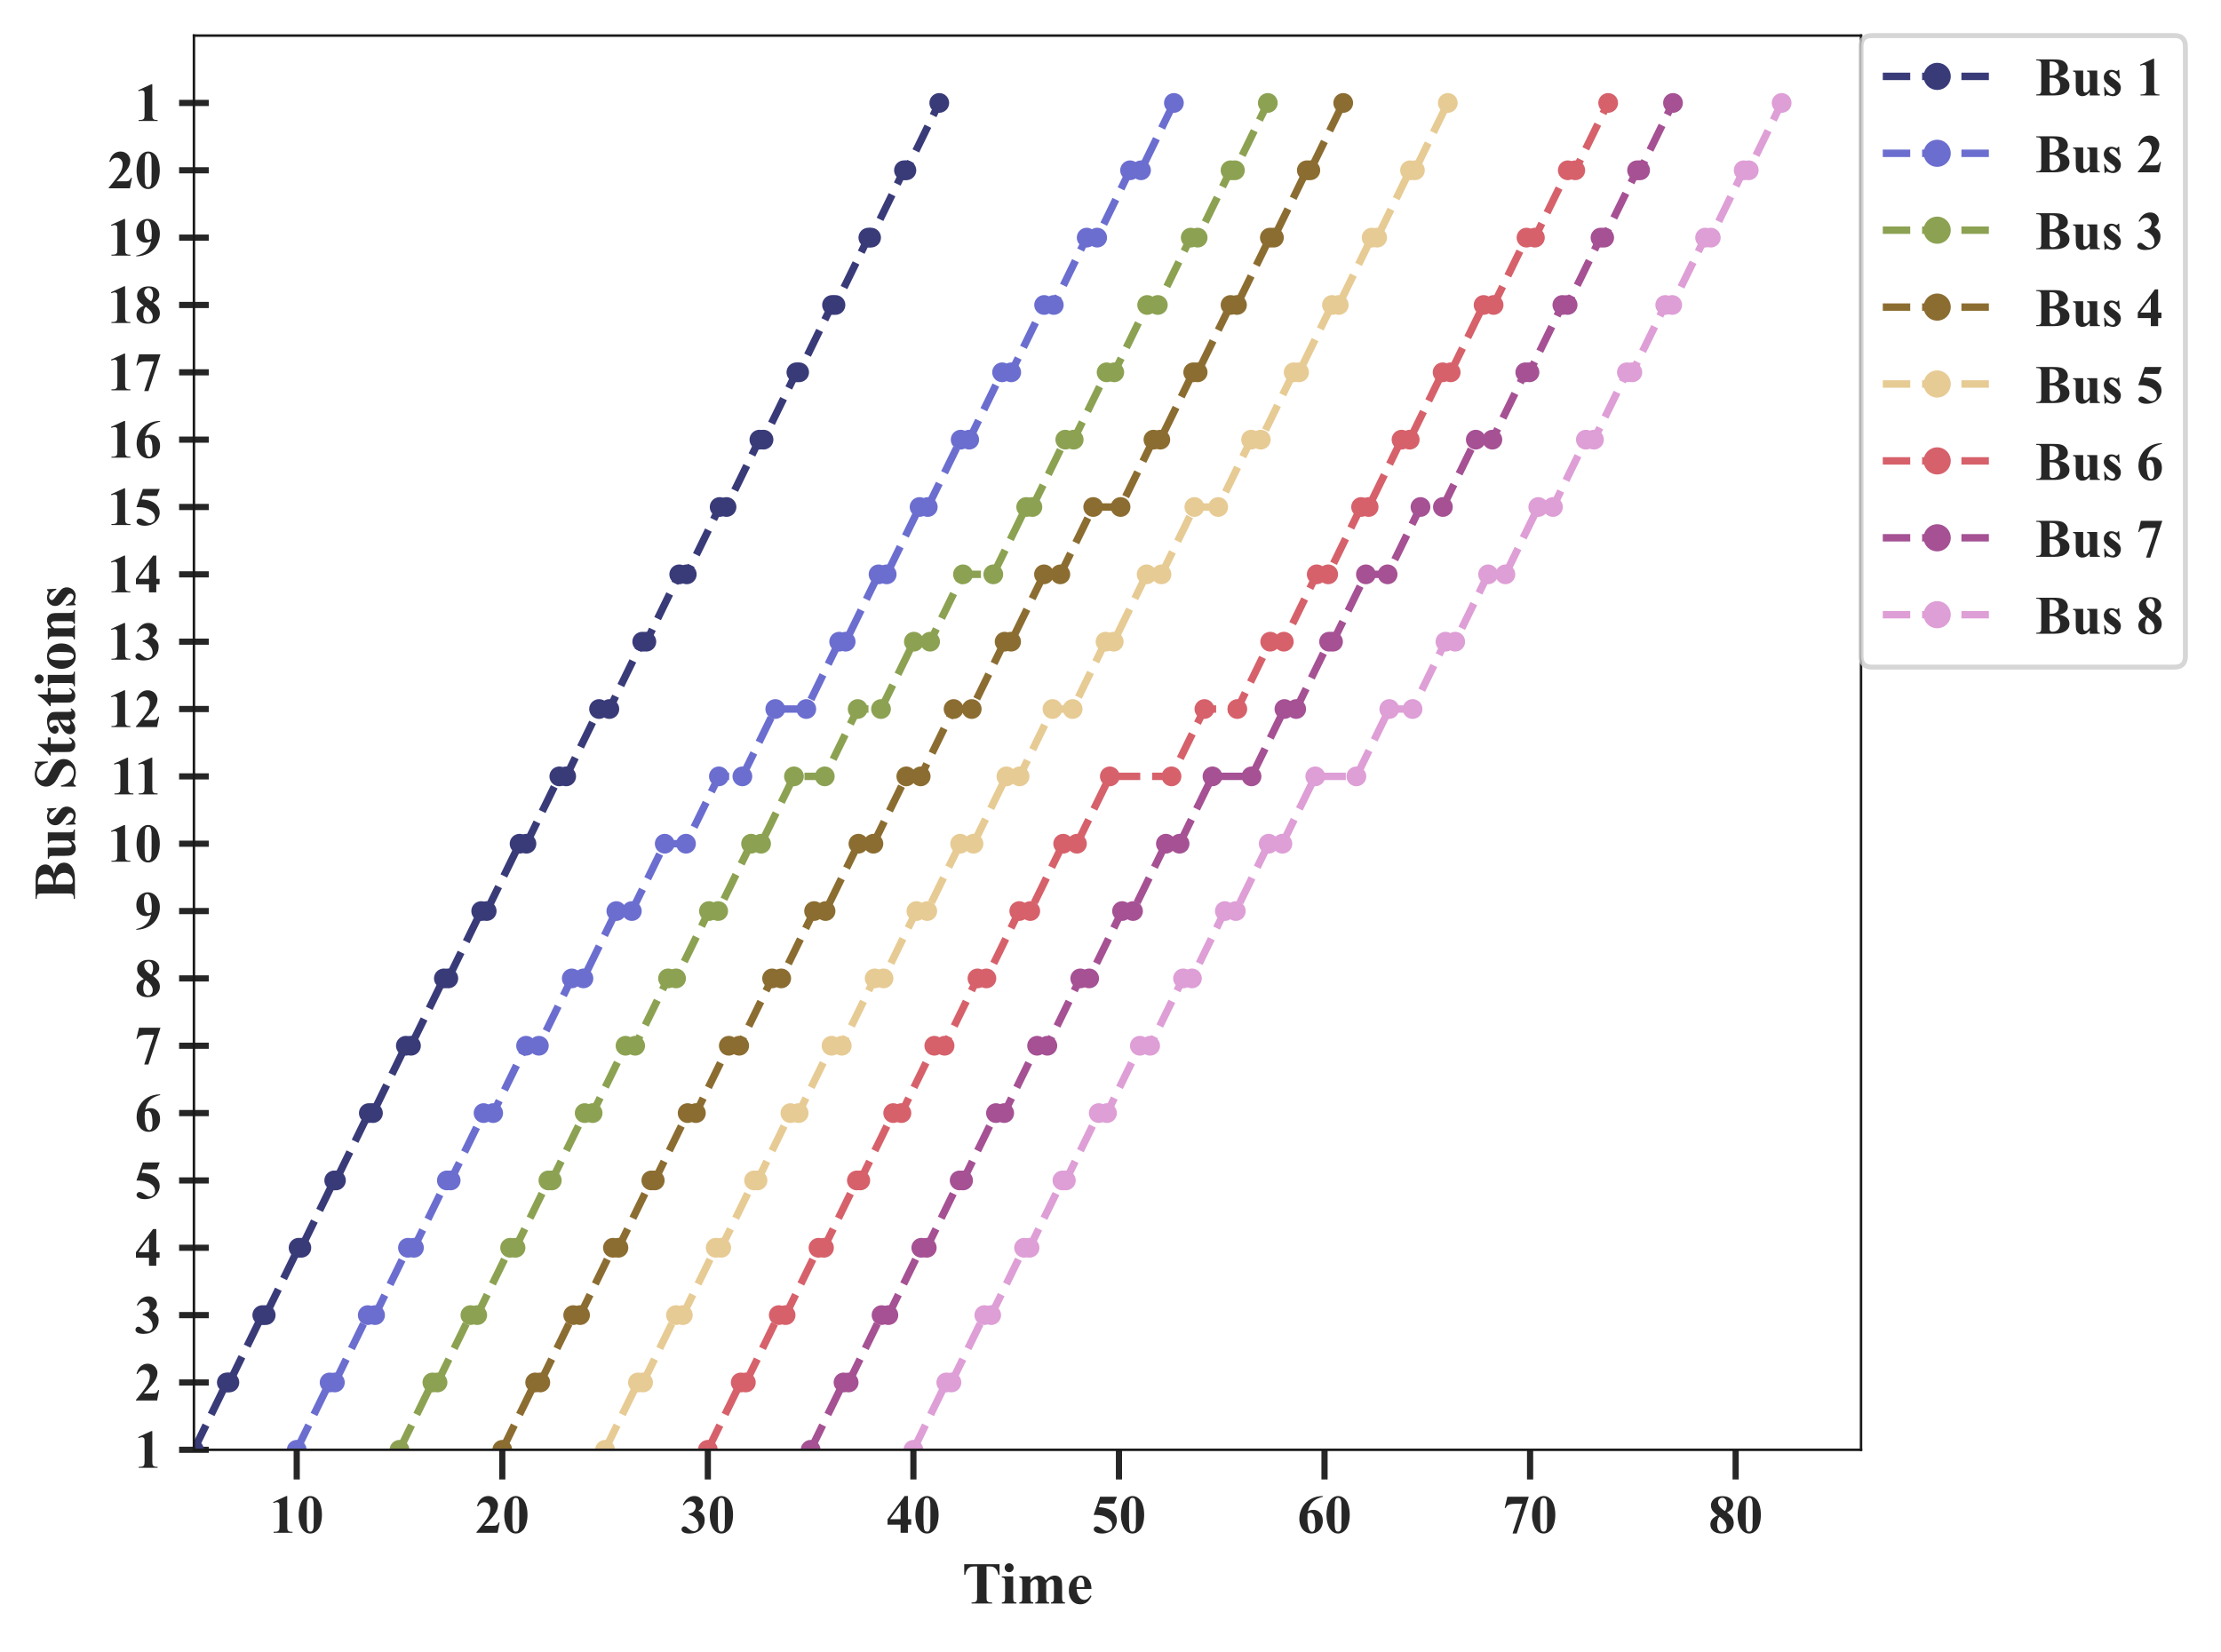 <?xml version="1.0" encoding="utf-8" standalone="no"?>
<!DOCTYPE svg PUBLIC "-//W3C//DTD SVG 1.1//EN"
  "http://www.w3.org/Graphics/SVG/1.1/DTD/svg11.dtd">
<!-- Created with matplotlib (https://matplotlib.org/) -->
<svg height="334.07pt" version="1.1" viewBox="0 0 449.079 334.07" width="449.079pt" xmlns="http://www.w3.org/2000/svg" xmlns:xlink="http://www.w3.org/1999/xlink">
 <defs>
  <style type="text/css">
*{stroke-linecap:butt;stroke-linejoin:round;}
  </style>
 </defs>
 <g id="figure_1">
  <g id="patch_1">
   <path d="M 0 334.07 
L 449.079 334.07 
L 449.079 0 
L 0 0 
z
" style="fill:#ffffff;"/>
  </g>
  <g id="axes_1">
   <g id="patch_2">
    <path d="M 39.213 293.22 
L 376.293 293.22 
L 376.293 7.2 
L 39.213 7.2 
z
" style="fill:#ffffff;"/>
   </g>
   <g id="matplotlib.axis_1">
    <g id="xtick_1">
     <g id="line2d_1">
      <path clip-path="url(#p58a8de4caa)" d="M 59.995 293.22 
L 59.995 7.2 
" style="fill:none;stroke:#ffffff;stroke-linecap:round;"/>
     </g>
     <g id="line2d_2">
      <defs>
       <path d="M 0 0 
L 0 6 
" id="m33507e7158" style="stroke:#262626;stroke-width:1.25;"/>
      </defs>
      <g>
       <use style="fill:#262626;stroke:#262626;stroke-width:1.25;" x="59.995" xlink:href="#m33507e7158" y="293.22"/>
      </g>
     </g>
     <g id="text_1">
      <!-- 10 -->
      <defs>
       <path d="M 32.562 67.578 
L 32.562 13.422 
Q 32.562 7.328 33.094 5.641 
Q 33.641 3.953 35.344 2.875 
Q 37.062 1.812 40.828 1.812 
L 42.328 1.812 
L 42.328 0 
L 7.469 0 
L 7.469 1.812 
L 9.234 1.812 
Q 13.484 1.812 15.281 2.781 
Q 17.094 3.766 17.719 5.469 
Q 18.359 7.172 18.359 13.422 
L 18.359 47.75 
Q 18.359 52.344 17.922 53.484 
Q 17.484 54.641 16.281 55.438 
Q 15.094 56.25 13.531 56.25 
Q 11.031 56.25 7.469 54.688 
L 6.594 56.453 
L 30.953 67.578 
z
" id="TimesNewRomanPS-BoldMT-49"/>
       <path d="M 46.344 33.109 
Q 46.344 23.188 43.562 14.594 
Q 41.891 9.328 39.078 5.953 
Q 36.281 2.594 32.719 0.609 
Q 29.156 -1.375 24.953 -1.375 
Q 20.172 -1.375 16.312 1.062 
Q 12.453 3.516 9.469 8.062 
Q 7.328 11.375 5.719 16.891 
Q 3.609 24.359 3.609 32.328 
Q 3.609 43.109 6.641 52.156 
Q 9.125 59.625 14.203 63.594 
Q 19.281 67.578 24.953 67.578 
Q 30.719 67.578 35.719 63.641 
Q 40.719 59.719 43.062 53.078 
Q 46.344 43.953 46.344 33.109 
z
M 31.297 33.203 
Q 31.297 50.594 31.109 53.469 
Q 30.609 60.25 28.766 62.641 
Q 27.547 64.203 24.812 64.203 
Q 22.703 64.203 21.484 63.031 
Q 19.672 61.328 19.031 57 
Q 18.406 52.688 18.406 26.859 
Q 18.406 12.797 19.391 8.016 
Q 20.125 4.547 21.484 3.375 
Q 22.859 2.203 25.094 2.203 
Q 27.547 2.203 28.766 3.766 
Q 30.812 6.5 31.109 12.203 
z
" id="TimesNewRomanPS-BoldMT-48"/>
      </defs>
      <g style="fill:#262626;" transform="translate(54.495 310.004)scale(0.11 -0.11)">
       <use xlink:href="#TimesNewRomanPS-BoldMT-49"/>
       <use x="50" xlink:href="#TimesNewRomanPS-BoldMT-48"/>
      </g>
     </g>
    </g>
    <g id="xtick_2">
     <g id="line2d_3">
      <path clip-path="url(#p58a8de4caa)" d="M 101.559 293.22 
L 101.559 7.2 
" style="fill:none;stroke:#ffffff;stroke-linecap:round;"/>
     </g>
     <g id="line2d_4">
      <g>
       <use style="fill:#262626;stroke:#262626;stroke-width:1.25;" x="101.559" xlink:href="#m33507e7158" y="293.22"/>
      </g>
     </g>
     <g id="text_2">
      <!-- 20 -->
      <defs>
       <path d="M 41.406 0 
L 2.438 0 
L 2.438 1.078 
Q 20.359 22.406 24.188 29.781 
Q 28.031 37.156 28.031 44.188 
Q 28.031 49.312 24.859 52.703 
Q 21.688 56.109 17.094 56.109 
Q 9.578 56.109 5.422 48.578 
L 3.609 49.219 
Q 6.25 58.594 11.625 63.078 
Q 17 67.578 24.031 67.578 
Q 29.047 67.578 33.203 65.234 
Q 37.359 62.891 39.703 58.812 
Q 42.047 54.734 42.047 51.172 
Q 42.047 44.672 38.422 37.984 
Q 33.5 28.953 16.891 12.797 
L 31.203 12.797 
Q 36.469 12.797 38.062 13.234 
Q 39.656 13.672 40.672 14.719 
Q 41.703 15.766 43.359 19.141 
L 45.125 19.141 
z
" id="TimesNewRomanPS-BoldMT-50"/>
      </defs>
      <g style="fill:#262626;" transform="translate(96.059 310.004)scale(0.11 -0.11)">
       <use xlink:href="#TimesNewRomanPS-BoldMT-50"/>
       <use x="50" xlink:href="#TimesNewRomanPS-BoldMT-48"/>
      </g>
     </g>
    </g>
    <g id="xtick_3">
     <g id="line2d_5">
      <path clip-path="url(#p58a8de4caa)" d="M 143.123 293.22 
L 143.123 7.2 
" style="fill:none;stroke:#ffffff;stroke-linecap:round;"/>
     </g>
     <g id="line2d_6">
      <g>
       <use style="fill:#262626;stroke:#262626;stroke-width:1.25;" x="143.123" xlink:href="#m33507e7158" y="293.22"/>
      </g>
     </g>
     <g id="text_3">
      <!-- 30 -->
      <defs>
       <path d="M 14.797 33.203 
L 14.797 34.906 
Q 20.359 36.531 22.5 37.922 
Q 24.656 39.312 26.219 42.156 
Q 27.781 45.016 27.781 47.953 
Q 27.781 52 24.828 54.906 
Q 21.875 57.812 17.484 57.812 
Q 10.641 57.812 5.859 50.594 
L 4.047 51.219 
Q 7.562 59.375 13.062 63.469 
Q 18.562 67.578 25.297 67.578 
Q 32.172 67.578 36.641 63.375 
Q 41.109 59.188 41.109 53.562 
Q 41.109 49.906 39.031 46.5 
Q 36.969 43.109 32.516 40.531 
Q 38.234 37.75 41.234 33.672 
Q 44.234 29.594 44.234 23.438 
Q 44.234 13.094 36.734 5.828 
Q 29.25 -1.422 16.656 -1.422 
Q 8.25 -1.422 4.391 1.375 
Q 1.609 3.328 1.609 6.391 
Q 1.609 8.641 3.219 10.219 
Q 4.828 11.812 6.938 11.812 
Q 8.547 11.812 9.969 11.141 
Q 10.75 10.75 15.5 6.859 
Q 20.266 2.984 24.422 2.984 
Q 28.031 2.984 30.609 5.828 
Q 33.203 8.688 33.203 13.094 
Q 33.203 19.781 28.516 25.422 
Q 23.828 31.062 14.797 33.203 
z
" id="TimesNewRomanPS-BoldMT-51"/>
      </defs>
      <g style="fill:#262626;" transform="translate(137.623 310.004)scale(0.11 -0.11)">
       <use xlink:href="#TimesNewRomanPS-BoldMT-51"/>
       <use x="50" xlink:href="#TimesNewRomanPS-BoldMT-48"/>
      </g>
     </g>
    </g>
    <g id="xtick_4">
     <g id="line2d_7">
      <path clip-path="url(#p58a8de4caa)" d="M 184.687 293.22 
L 184.687 7.2 
" style="fill:none;stroke:#ffffff;stroke-linecap:round;"/>
     </g>
     <g id="line2d_8">
      <g>
       <use style="fill:#262626;stroke:#262626;stroke-width:1.25;" x="184.687" xlink:href="#m33507e7158" y="293.22"/>
      </g>
     </g>
     <g id="text_4">
      <!-- 40 -->
      <defs>
       <path d="M 2.484 24.953 
L 33.938 67.578 
L 39.891 67.578 
L 39.891 24.953 
L 45.953 24.953 
L 45.953 14.844 
L 39.891 14.844 
L 39.891 0 
L 26.469 0 
L 26.469 14.844 
L 2.484 14.844 
z
M 7.234 24.953 
L 26.469 24.953 
L 26.469 51.078 
z
" id="TimesNewRomanPS-BoldMT-52"/>
      </defs>
      <g style="fill:#262626;" transform="translate(179.187 310.004)scale(0.11 -0.11)">
       <use xlink:href="#TimesNewRomanPS-BoldMT-52"/>
       <use x="50" xlink:href="#TimesNewRomanPS-BoldMT-48"/>
      </g>
     </g>
    </g>
    <g id="xtick_5">
     <g id="line2d_9">
      <path clip-path="url(#p58a8de4caa)" d="M 226.251 293.22 
L 226.251 7.2 
" style="fill:none;stroke:#ffffff;stroke-linecap:round;"/>
     </g>
     <g id="line2d_10">
      <g>
       <use style="fill:#262626;stroke:#262626;stroke-width:1.25;" x="226.251" xlink:href="#m33507e7158" y="293.22"/>
      </g>
     </g>
     <g id="text_5">
      <!-- 50 -->
      <defs>
       <path d="M 15.234 66.219 
L 46.234 66.219 
L 41.312 53.609 
L 15.234 53.609 
L 12.75 47.016 
Q 29.594 46.391 38.672 38.625 
Q 46.141 32.234 46.141 22.703 
Q 46.141 16.609 42.672 10.766 
Q 39.203 4.938 32.906 1.781 
Q 26.609 -1.375 19.094 -1.375 
Q 10.984 -1.375 6.641 1.656 
Q 3.609 3.812 3.609 6.547 
Q 3.609 8.641 5.188 10.25 
Q 6.781 11.859 8.891 11.859 
Q 10.797 11.859 12.75 11.078 
Q 14.703 10.297 19.438 6.984 
Q 22.406 4.938 24.562 4.156 
Q 26.078 3.562 27.984 3.562 
Q 31.984 3.562 34.781 6.484 
Q 37.594 9.422 37.594 13.531 
Q 37.594 22.125 29 27.484 
Q 20.406 32.859 7.328 32.859 
Q 6 32.859 3.375 32.812 
z
" id="TimesNewRomanPS-BoldMT-53"/>
      </defs>
      <g style="fill:#262626;" transform="translate(220.751 310.004)scale(0.11 -0.11)">
       <use xlink:href="#TimesNewRomanPS-BoldMT-53"/>
       <use x="50" xlink:href="#TimesNewRomanPS-BoldMT-48"/>
      </g>
     </g>
    </g>
    <g id="xtick_6">
     <g id="line2d_11">
      <path clip-path="url(#p58a8de4caa)" d="M 267.815 293.22 
L 267.815 7.2 
" style="fill:none;stroke:#ffffff;stroke-linecap:round;"/>
     </g>
     <g id="line2d_12">
      <g>
       <use style="fill:#262626;stroke:#262626;stroke-width:1.25;" x="267.815" xlink:href="#m33507e7158" y="293.22"/>
      </g>
     </g>
     <g id="text_6">
      <!-- 60 -->
      <defs>
       <path d="M 46.969 67.578 
L 46.969 66.219 
Q 38.141 63.969 32.781 60.422 
Q 27.438 56.891 24.328 51.828 
Q 21.234 46.781 19.531 39.312 
Q 21.688 40.766 23.094 41.219 
Q 26.266 42.188 29.5 42.188 
Q 36.922 42.188 41.875 36.781 
Q 46.828 31.391 46.828 22.078 
Q 46.828 15.531 44.141 10.062 
Q 41.453 4.594 36.516 1.609 
Q 31.594 -1.375 25.984 -1.375 
Q 19.875 -1.375 14.688 1.969 
Q 9.516 5.328 6.609 11.766 
Q 3.719 18.219 3.719 25.781 
Q 3.719 36.922 9.062 46.516 
Q 14.406 56.109 24.234 61.797 
Q 34.078 67.484 46.969 67.578 
z
M 18.891 35.359 
Q 18.5 28.609 18.5 25.484 
Q 18.5 18.75 19.797 12.453 
Q 21.094 6.156 23.344 3.609 
Q 24.953 1.812 27.156 1.812 
Q 29.391 1.812 31.141 4.422 
Q 32.906 7.031 32.906 15.047 
Q 32.906 28.516 29.641 33.641 
Q 27.547 36.969 23.969 36.969 
Q 22.016 36.969 18.891 35.359 
z
" id="TimesNewRomanPS-BoldMT-54"/>
      </defs>
      <g style="fill:#262626;" transform="translate(262.315 310.004)scale(0.11 -0.11)">
       <use xlink:href="#TimesNewRomanPS-BoldMT-54"/>
       <use x="50" xlink:href="#TimesNewRomanPS-BoldMT-48"/>
      </g>
     </g>
    </g>
    <g id="xtick_7">
     <g id="line2d_13">
      <path clip-path="url(#p58a8de4caa)" d="M 309.379 293.22 
L 309.379 7.2 
" style="fill:none;stroke:#ffffff;stroke-linecap:round;"/>
     </g>
     <g id="line2d_14">
      <g>
       <use style="fill:#262626;stroke:#262626;stroke-width:1.25;" x="309.379" xlink:href="#m33507e7158" y="293.22"/>
      </g>
     </g>
     <g id="text_7">
      <!-- 70 -->
      <defs>
       <path d="M 17.719 -1.375 
L 35.75 53.266 
L 22.016 53.266 
Q 13.969 53.266 9.906 51.172 
Q 7.078 49.703 5.219 45.656 
L 3.375 45.656 
L 8.156 66.219 
L 47.609 66.219 
L 25.391 -1.375 
z
" id="TimesNewRomanPS-BoldMT-55"/>
      </defs>
      <g style="fill:#262626;" transform="translate(303.879 310.004)scale(0.11 -0.11)">
       <use xlink:href="#TimesNewRomanPS-BoldMT-55"/>
       <use x="50" xlink:href="#TimesNewRomanPS-BoldMT-48"/>
      </g>
     </g>
    </g>
    <g id="xtick_8">
     <g id="line2d_15">
      <path clip-path="url(#p58a8de4caa)" d="M 350.943 293.22 
L 350.943 7.2 
" style="fill:none;stroke:#ffffff;stroke-linecap:round;"/>
     </g>
     <g id="line2d_16">
      <g>
       <use style="fill:#262626;stroke:#262626;stroke-width:1.25;" x="350.943" xlink:href="#m33507e7158" y="293.22"/>
      </g>
     </g>
     <g id="text_8">
      <!-- 80 -->
      <defs>
       <path d="M 34.078 37.406 
Q 41.062 32.281 43.766 27.859 
Q 46.484 23.438 46.484 17.719 
Q 46.484 9.719 40.453 4.172 
Q 34.422 -1.375 24.078 -1.375 
Q 14.266 -1.375 8.891 3.453 
Q 3.516 8.297 3.516 15.281 
Q 3.516 20.609 6.609 24.609 
Q 9.719 28.609 16.938 31.938 
Q 9.078 37.938 6.859 41.75 
Q 4.641 45.562 4.641 50.594 
Q 4.641 57.234 10.281 62.281 
Q 15.922 67.328 25.734 67.328 
Q 35.203 67.328 40.297 62.859 
Q 45.406 58.406 45.406 52.156 
Q 45.406 47.469 42.641 43.875 
Q 39.891 40.281 34.078 37.406 
z
M 30.375 39.891 
Q 32.172 42.328 33.047 45.359 
Q 33.938 48.391 33.938 52 
Q 33.938 58.344 31.203 61.719 
Q 29.156 64.312 25.531 64.312 
Q 22.266 64.312 19.969 61.938 
Q 17.672 59.578 17.672 56.062 
Q 17.672 52.484 20.234 48.656 
Q 22.797 44.828 30.375 39.891 
z
M 20.609 29.594 
Q 19.094 28.219 18.453 27.094 
Q 17.484 25.391 16.703 22.109 
Q 15.922 18.844 15.922 15.281 
Q 15.922 10.688 17.094 7.594 
Q 18.266 4.5 20.438 3.125 
Q 22.609 1.766 24.906 1.766 
Q 28.469 1.766 30.906 4.375 
Q 33.344 6.984 33.344 11.531 
Q 33.344 21 20.609 29.594 
z
" id="TimesNewRomanPS-BoldMT-56"/>
      </defs>
      <g style="fill:#262626;" transform="translate(345.443 310.004)scale(0.11 -0.11)">
       <use xlink:href="#TimesNewRomanPS-BoldMT-56"/>
       <use x="50" xlink:href="#TimesNewRomanPS-BoldMT-48"/>
      </g>
     </g>
    </g>
    <g id="text_9">
     <!-- Time -->
     <defs>
      <path d="M 63.094 66.219 
L 63.094 48.297 
L 61.328 48.297 
Q 59.766 54.5 57.859 57.203 
Q 55.953 59.906 52.641 61.531 
Q 50.781 62.406 46.141 62.406 
L 41.219 62.406 
L 41.219 11.328 
Q 41.219 6.25 41.766 4.984 
Q 42.328 3.719 43.969 2.766 
Q 45.609 1.812 48.438 1.812 
L 50.641 1.812 
L 50.641 0 
L 15.969 0 
L 15.969 1.812 
L 18.172 1.812 
Q 21.047 1.812 22.797 2.828 
Q 24.078 3.516 24.812 5.172 
Q 25.344 6.344 25.344 11.328 
L 25.344 62.406 
L 20.562 62.406 
Q 13.875 62.406 10.844 59.578 
Q 6.594 55.609 5.469 48.297 
L 3.609 48.297 
L 3.609 66.219 
z
" id="TimesNewRomanPS-BoldMT-84"/>
      <path d="M 14.359 67.781 
Q 17.531 67.781 19.719 65.547 
Q 21.922 63.328 21.922 60.203 
Q 21.922 57.078 19.703 54.875 
Q 17.484 52.688 14.359 52.688 
Q 11.234 52.688 9.031 54.875 
Q 6.844 57.078 6.844 60.203 
Q 6.844 63.328 9.031 65.547 
Q 11.234 67.781 14.359 67.781 
z
M 21.188 45.656 
L 21.188 9.469 
Q 21.188 4.641 22.312 3.297 
Q 23.438 1.953 26.703 1.766 
L 26.703 0 
L 2.047 0 
L 2.047 1.766 
Q 5.078 1.859 6.547 3.516 
Q 7.516 4.641 7.516 9.469 
L 7.516 36.141 
Q 7.516 40.969 6.391 42.312 
Q 5.281 43.656 2.047 43.844 
L 2.047 45.656 
z
" id="TimesNewRomanPS-BoldMT-105"/>
      <path d="M 22.312 45.656 
L 22.312 39.656 
Q 26.078 43.75 29.266 45.375 
Q 32.469 47.016 36.281 47.016 
Q 40.672 47.016 43.641 44.969 
Q 46.625 42.922 48.25 38.719 
Q 52.156 43.109 55.734 45.062 
Q 59.328 47.016 63.234 47.016 
Q 67.969 47.016 70.766 44.844 
Q 73.578 42.672 74.672 39.328 
Q 75.781 35.984 75.781 28.656 
L 75.781 9.969 
Q 75.781 4.688 76.734 3.422 
Q 77.688 2.156 80.719 1.766 
L 80.719 0 
L 57.125 0 
L 57.125 1.766 
Q 59.906 2 61.234 3.906 
Q 62.109 5.219 62.109 9.969 
L 62.109 29.594 
Q 62.109 35.688 61.625 37.344 
Q 61.141 39.016 60.078 39.812 
Q 59.031 40.625 57.625 40.625 
Q 55.516 40.625 53.359 39.078 
Q 51.219 37.547 49.031 34.469 
L 49.031 9.969 
Q 49.031 5.031 49.859 3.766 
Q 50.984 1.953 54.156 1.766 
L 54.156 0 
L 30.516 0 
L 30.516 1.766 
Q 32.422 1.859 33.516 2.703 
Q 34.625 3.562 34.984 4.75 
Q 35.359 5.953 35.359 9.969 
L 35.359 29.594 
Q 35.359 35.797 34.859 37.359 
Q 34.375 38.922 33.219 39.797 
Q 32.078 40.672 30.766 40.672 
Q 28.812 40.672 27.203 39.656 
Q 24.906 38.141 22.312 34.469 
L 22.312 9.969 
Q 22.312 5.125 23.266 3.578 
Q 24.219 2.047 27.25 1.766 
L 27.25 0 
L 3.719 0 
L 3.719 1.766 
Q 6.594 2.047 7.812 3.609 
Q 8.641 4.688 8.641 9.969 
L 8.641 35.75 
Q 8.641 40.922 7.688 42.188 
Q 6.734 43.453 3.719 43.844 
L 3.719 45.656 
z
" id="TimesNewRomanPS-BoldMT-109"/>
      <path d="M 42.047 24.469 
L 17 24.469 
Q 17.438 15.375 21.828 10.109 
Q 25.203 6.062 29.938 6.062 
Q 32.859 6.062 35.25 7.688 
Q 37.641 9.328 40.375 13.578 
L 42.047 12.5 
Q 38.328 4.938 33.828 1.781 
Q 29.344 -1.375 23.438 -1.375 
Q 13.281 -1.375 8.062 6.453 
Q 3.859 12.75 3.859 22.078 
Q 3.859 33.5 10.031 40.25 
Q 16.219 47.016 24.516 47.016 
Q 31.453 47.016 36.547 41.328 
Q 41.656 35.641 42.047 24.469 
z
M 30.031 27.734 
Q 30.031 35.594 29.172 38.516 
Q 28.328 41.453 26.516 42.969 
Q 25.484 43.844 23.781 43.844 
Q 21.234 43.844 19.625 41.359 
Q 16.75 37.016 16.75 29.438 
L 16.75 27.734 
z
" id="TimesNewRomanPS-BoldMT-101"/>
     </defs>
     <g style="fill:#262626;" transform="translate(194.528 324.303)scale(0.12 -0.12)">
      <use xlink:href="#TimesNewRomanPS-BoldMT-84"/>
      <use x="64.949" xlink:href="#TimesNewRomanPS-BoldMT-105"/>
      <use x="92.732" xlink:href="#TimesNewRomanPS-BoldMT-109"/>
      <use x="176.033" xlink:href="#TimesNewRomanPS-BoldMT-101"/>
     </g>
    </g>
   </g>
   <g id="matplotlib.axis_2">
    <g id="ytick_1">
     <g id="line2d_17">
      <path clip-path="url(#p58a8de4caa)" d="M 39.213 293.22 
L 376.293 293.22 
" style="fill:none;stroke:#ffffff;stroke-linecap:round;"/>
     </g>
     <g id="line2d_18">
      <defs>
       <path d="M 3 0 
L -3 -0 
" id="me0afe1f9d7" style="stroke:#262626;stroke-width:1.25;"/>
      </defs>
      <g>
       <use style="fill:#262626;stroke:#262626;stroke-width:1.25;" x="39.213" xlink:href="#me0afe1f9d7" y="293.22"/>
      </g>
     </g>
     <g id="text_10">
      <!-- 1 -->
      <g style="fill:#262626;" transform="translate(27.213 296.862)scale(0.11 -0.11)">
       <use xlink:href="#TimesNewRomanPS-BoldMT-49"/>
      </g>
     </g>
    </g>
    <g id="ytick_2">
     <g id="line2d_19">
      <path clip-path="url(#p58a8de4caa)" d="M 39.213 279.6 
L 376.293 279.6 
" style="fill:none;stroke:#ffffff;stroke-linecap:round;"/>
     </g>
     <g id="line2d_20">
      <g>
       <use style="fill:#262626;stroke:#262626;stroke-width:1.25;" x="39.213" xlink:href="#me0afe1f9d7" y="279.6"/>
      </g>
     </g>
     <g id="text_11">
      <!-- 2 -->
      <g style="fill:#262626;" transform="translate(27.213 283.242)scale(0.11 -0.11)">
       <use xlink:href="#TimesNewRomanPS-BoldMT-50"/>
      </g>
     </g>
    </g>
    <g id="ytick_3">
     <g id="line2d_21">
      <path clip-path="url(#p58a8de4caa)" d="M 39.213 265.98 
L 376.293 265.98 
" style="fill:none;stroke:#ffffff;stroke-linecap:round;"/>
     </g>
     <g id="line2d_22">
      <g>
       <use style="fill:#262626;stroke:#262626;stroke-width:1.25;" x="39.213" xlink:href="#me0afe1f9d7" y="265.98"/>
      </g>
     </g>
     <g id="text_12">
      <!-- 3 -->
      <g style="fill:#262626;" transform="translate(27.213 269.622)scale(0.11 -0.11)">
       <use xlink:href="#TimesNewRomanPS-BoldMT-51"/>
      </g>
     </g>
    </g>
    <g id="ytick_4">
     <g id="line2d_23">
      <path clip-path="url(#p58a8de4caa)" d="M 39.213 252.36 
L 376.293 252.36 
" style="fill:none;stroke:#ffffff;stroke-linecap:round;"/>
     </g>
     <g id="line2d_24">
      <g>
       <use style="fill:#262626;stroke:#262626;stroke-width:1.25;" x="39.213" xlink:href="#me0afe1f9d7" y="252.36"/>
      </g>
     </g>
     <g id="text_13">
      <!-- 4 -->
      <g style="fill:#262626;" transform="translate(27.213 256.002)scale(0.11 -0.11)">
       <use xlink:href="#TimesNewRomanPS-BoldMT-52"/>
      </g>
     </g>
    </g>
    <g id="ytick_5">
     <g id="line2d_25">
      <path clip-path="url(#p58a8de4caa)" d="M 39.213 238.74 
L 376.293 238.74 
" style="fill:none;stroke:#ffffff;stroke-linecap:round;"/>
     </g>
     <g id="line2d_26">
      <g>
       <use style="fill:#262626;stroke:#262626;stroke-width:1.25;" x="39.213" xlink:href="#me0afe1f9d7" y="238.74"/>
      </g>
     </g>
     <g id="text_14">
      <!-- 5 -->
      <g style="fill:#262626;" transform="translate(27.213 242.382)scale(0.11 -0.11)">
       <use xlink:href="#TimesNewRomanPS-BoldMT-53"/>
      </g>
     </g>
    </g>
    <g id="ytick_6">
     <g id="line2d_27">
      <path clip-path="url(#p58a8de4caa)" d="M 39.213 225.12 
L 376.293 225.12 
" style="fill:none;stroke:#ffffff;stroke-linecap:round;"/>
     </g>
     <g id="line2d_28">
      <g>
       <use style="fill:#262626;stroke:#262626;stroke-width:1.25;" x="39.213" xlink:href="#me0afe1f9d7" y="225.12"/>
      </g>
     </g>
     <g id="text_15">
      <!-- 6 -->
      <g style="fill:#262626;" transform="translate(27.213 228.762)scale(0.11 -0.11)">
       <use xlink:href="#TimesNewRomanPS-BoldMT-54"/>
      </g>
     </g>
    </g>
    <g id="ytick_7">
     <g id="line2d_29">
      <path clip-path="url(#p58a8de4caa)" d="M 39.213 211.5 
L 376.293 211.5 
" style="fill:none;stroke:#ffffff;stroke-linecap:round;"/>
     </g>
     <g id="line2d_30">
      <g>
       <use style="fill:#262626;stroke:#262626;stroke-width:1.25;" x="39.213" xlink:href="#me0afe1f9d7" y="211.5"/>
      </g>
     </g>
     <g id="text_16">
      <!-- 7 -->
      <g style="fill:#262626;" transform="translate(27.213 215.142)scale(0.11 -0.11)">
       <use xlink:href="#TimesNewRomanPS-BoldMT-55"/>
      </g>
     </g>
    </g>
    <g id="ytick_8">
     <g id="line2d_31">
      <path clip-path="url(#p58a8de4caa)" d="M 39.213 197.88 
L 376.293 197.88 
" style="fill:none;stroke:#ffffff;stroke-linecap:round;"/>
     </g>
     <g id="line2d_32">
      <g>
       <use style="fill:#262626;stroke:#262626;stroke-width:1.25;" x="39.213" xlink:href="#me0afe1f9d7" y="197.88"/>
      </g>
     </g>
     <g id="text_17">
      <!-- 8 -->
      <g style="fill:#262626;" transform="translate(27.213 201.522)scale(0.11 -0.11)">
       <use xlink:href="#TimesNewRomanPS-BoldMT-56"/>
      </g>
     </g>
    </g>
    <g id="ytick_9">
     <g id="line2d_33">
      <path clip-path="url(#p58a8de4caa)" d="M 39.213 184.26 
L 376.293 184.26 
" style="fill:none;stroke:#ffffff;stroke-linecap:round;"/>
     </g>
     <g id="line2d_34">
      <g>
       <use style="fill:#262626;stroke:#262626;stroke-width:1.25;" x="39.213" xlink:href="#me0afe1f9d7" y="184.26"/>
      </g>
     </g>
     <g id="text_18">
      <!-- 9 -->
      <defs>
       <path d="M 3.078 -1.375 
L 3.078 0 
Q 11.188 1.859 16.828 5.469 
Q 22.469 9.078 25.75 14.406 
Q 29.047 19.734 30.375 26.656 
Q 27.344 25.094 25.219 24.484 
Q 23.094 23.875 20.75 23.875 
Q 13.234 23.875 8.219 29.297 
Q 3.219 34.719 3.219 44.141 
Q 3.219 50.688 5.922 56.125 
Q 8.641 61.578 13.672 64.578 
Q 18.703 67.578 24.125 67.578 
Q 29.938 67.578 35.109 64.25 
Q 40.281 60.938 43.359 54.641 
Q 46.438 48.344 46.438 40.281 
Q 46.438 29.828 41.422 20.25 
Q 36.422 10.688 26.516 4.906 
Q 16.609 -0.875 3.078 -1.375 
z
M 31.109 30.766 
Q 31.594 36.234 31.594 40.375 
Q 31.594 49.266 29.547 56.938 
Q 28.375 61.188 26.078 63.188 
Q 24.859 64.266 22.906 64.266 
Q 20.453 64.266 19.094 62.156 
Q 17.188 59.281 17.188 51.172 
Q 17.188 37.641 20.406 32.516 
Q 22.516 29.203 26.078 29.203 
Q 27.984 29.203 31.109 30.766 
z
" id="TimesNewRomanPS-BoldMT-57"/>
      </defs>
      <g style="fill:#262626;" transform="translate(27.213 187.902)scale(0.11 -0.11)">
       <use xlink:href="#TimesNewRomanPS-BoldMT-57"/>
      </g>
     </g>
    </g>
    <g id="ytick_10">
     <g id="line2d_35">
      <path clip-path="url(#p58a8de4caa)" d="M 39.213 170.64 
L 376.293 170.64 
" style="fill:none;stroke:#ffffff;stroke-linecap:round;"/>
     </g>
     <g id="line2d_36">
      <g>
       <use style="fill:#262626;stroke:#262626;stroke-width:1.25;" x="39.213" xlink:href="#me0afe1f9d7" y="170.64"/>
      </g>
     </g>
     <g id="text_19">
      <!-- 10 -->
      <g style="fill:#262626;" transform="translate(21.713 174.282)scale(0.11 -0.11)">
       <use xlink:href="#TimesNewRomanPS-BoldMT-49"/>
       <use x="50" xlink:href="#TimesNewRomanPS-BoldMT-48"/>
      </g>
     </g>
    </g>
    <g id="ytick_11">
     <g id="line2d_37">
      <path clip-path="url(#p58a8de4caa)" d="M 39.213 157.02 
L 376.293 157.02 
" style="fill:none;stroke:#ffffff;stroke-linecap:round;"/>
     </g>
     <g id="line2d_38">
      <g>
       <use style="fill:#262626;stroke:#262626;stroke-width:1.25;" x="39.213" xlink:href="#me0afe1f9d7" y="157.02"/>
      </g>
     </g>
     <g id="text_20">
      <!-- 11 -->
      <g style="fill:#262626;" transform="translate(22.318 160.662)scale(0.11 -0.11)">
       <use xlink:href="#TimesNewRomanPS-BoldMT-49"/>
       <use x="44.5" xlink:href="#TimesNewRomanPS-BoldMT-49"/>
      </g>
     </g>
    </g>
    <g id="ytick_12">
     <g id="line2d_39">
      <path clip-path="url(#p58a8de4caa)" d="M 39.213 143.4 
L 376.293 143.4 
" style="fill:none;stroke:#ffffff;stroke-linecap:round;"/>
     </g>
     <g id="line2d_40">
      <g>
       <use style="fill:#262626;stroke:#262626;stroke-width:1.25;" x="39.213" xlink:href="#me0afe1f9d7" y="143.4"/>
      </g>
     </g>
     <g id="text_21">
      <!-- 12 -->
      <g style="fill:#262626;" transform="translate(21.713 147.042)scale(0.11 -0.11)">
       <use xlink:href="#TimesNewRomanPS-BoldMT-49"/>
       <use x="50" xlink:href="#TimesNewRomanPS-BoldMT-50"/>
      </g>
     </g>
    </g>
    <g id="ytick_13">
     <g id="line2d_41">
      <path clip-path="url(#p58a8de4caa)" d="M 39.213 129.78 
L 376.293 129.78 
" style="fill:none;stroke:#ffffff;stroke-linecap:round;"/>
     </g>
     <g id="line2d_42">
      <g>
       <use style="fill:#262626;stroke:#262626;stroke-width:1.25;" x="39.213" xlink:href="#me0afe1f9d7" y="129.78"/>
      </g>
     </g>
     <g id="text_22">
      <!-- 13 -->
      <g style="fill:#262626;" transform="translate(21.713 133.422)scale(0.11 -0.11)">
       <use xlink:href="#TimesNewRomanPS-BoldMT-49"/>
       <use x="50" xlink:href="#TimesNewRomanPS-BoldMT-51"/>
      </g>
     </g>
    </g>
    <g id="ytick_14">
     <g id="line2d_43">
      <path clip-path="url(#p58a8de4caa)" d="M 39.213 116.16 
L 376.293 116.16 
" style="fill:none;stroke:#ffffff;stroke-linecap:round;"/>
     </g>
     <g id="line2d_44">
      <g>
       <use style="fill:#262626;stroke:#262626;stroke-width:1.25;" x="39.213" xlink:href="#me0afe1f9d7" y="116.16"/>
      </g>
     </g>
     <g id="text_23">
      <!-- 14 -->
      <g style="fill:#262626;" transform="translate(21.713 119.802)scale(0.11 -0.11)">
       <use xlink:href="#TimesNewRomanPS-BoldMT-49"/>
       <use x="50" xlink:href="#TimesNewRomanPS-BoldMT-52"/>
      </g>
     </g>
    </g>
    <g id="ytick_15">
     <g id="line2d_45">
      <path clip-path="url(#p58a8de4caa)" d="M 39.213 102.54 
L 376.293 102.54 
" style="fill:none;stroke:#ffffff;stroke-linecap:round;"/>
     </g>
     <g id="line2d_46">
      <g>
       <use style="fill:#262626;stroke:#262626;stroke-width:1.25;" x="39.213" xlink:href="#me0afe1f9d7" y="102.54"/>
      </g>
     </g>
     <g id="text_24">
      <!-- 15 -->
      <g style="fill:#262626;" transform="translate(21.713 106.182)scale(0.11 -0.11)">
       <use xlink:href="#TimesNewRomanPS-BoldMT-49"/>
       <use x="50" xlink:href="#TimesNewRomanPS-BoldMT-53"/>
      </g>
     </g>
    </g>
    <g id="ytick_16">
     <g id="line2d_47">
      <path clip-path="url(#p58a8de4caa)" d="M 39.213 88.92 
L 376.293 88.92 
" style="fill:none;stroke:#ffffff;stroke-linecap:round;"/>
     </g>
     <g id="line2d_48">
      <g>
       <use style="fill:#262626;stroke:#262626;stroke-width:1.25;" x="39.213" xlink:href="#me0afe1f9d7" y="88.92"/>
      </g>
     </g>
     <g id="text_25">
      <!-- 16 -->
      <g style="fill:#262626;" transform="translate(21.713 92.562)scale(0.11 -0.11)">
       <use xlink:href="#TimesNewRomanPS-BoldMT-49"/>
       <use x="50" xlink:href="#TimesNewRomanPS-BoldMT-54"/>
      </g>
     </g>
    </g>
    <g id="ytick_17">
     <g id="line2d_49">
      <path clip-path="url(#p58a8de4caa)" d="M 39.213 75.3 
L 376.293 75.3 
" style="fill:none;stroke:#ffffff;stroke-linecap:round;"/>
     </g>
     <g id="line2d_50">
      <g>
       <use style="fill:#262626;stroke:#262626;stroke-width:1.25;" x="39.213" xlink:href="#me0afe1f9d7" y="75.3"/>
      </g>
     </g>
     <g id="text_26">
      <!-- 17 -->
      <g style="fill:#262626;" transform="translate(21.713 78.942)scale(0.11 -0.11)">
       <use xlink:href="#TimesNewRomanPS-BoldMT-49"/>
       <use x="50" xlink:href="#TimesNewRomanPS-BoldMT-55"/>
      </g>
     </g>
    </g>
    <g id="ytick_18">
     <g id="line2d_51">
      <path clip-path="url(#p58a8de4caa)" d="M 39.213 61.68 
L 376.293 61.68 
" style="fill:none;stroke:#ffffff;stroke-linecap:round;"/>
     </g>
     <g id="line2d_52">
      <g>
       <use style="fill:#262626;stroke:#262626;stroke-width:1.25;" x="39.213" xlink:href="#me0afe1f9d7" y="61.68"/>
      </g>
     </g>
     <g id="text_27">
      <!-- 18 -->
      <g style="fill:#262626;" transform="translate(21.713 65.322)scale(0.11 -0.11)">
       <use xlink:href="#TimesNewRomanPS-BoldMT-49"/>
       <use x="50" xlink:href="#TimesNewRomanPS-BoldMT-56"/>
      </g>
     </g>
    </g>
    <g id="ytick_19">
     <g id="line2d_53">
      <path clip-path="url(#p58a8de4caa)" d="M 39.213 48.06 
L 376.293 48.06 
" style="fill:none;stroke:#ffffff;stroke-linecap:round;"/>
     </g>
     <g id="line2d_54">
      <g>
       <use style="fill:#262626;stroke:#262626;stroke-width:1.25;" x="39.213" xlink:href="#me0afe1f9d7" y="48.06"/>
      </g>
     </g>
     <g id="text_28">
      <!-- 19 -->
      <g style="fill:#262626;" transform="translate(21.713 51.702)scale(0.11 -0.11)">
       <use xlink:href="#TimesNewRomanPS-BoldMT-49"/>
       <use x="50" xlink:href="#TimesNewRomanPS-BoldMT-57"/>
      </g>
     </g>
    </g>
    <g id="ytick_20">
     <g id="line2d_55">
      <path clip-path="url(#p58a8de4caa)" d="M 39.213 34.44 
L 376.293 34.44 
" style="fill:none;stroke:#ffffff;stroke-linecap:round;"/>
     </g>
     <g id="line2d_56">
      <g>
       <use style="fill:#262626;stroke:#262626;stroke-width:1.25;" x="39.213" xlink:href="#me0afe1f9d7" y="34.44"/>
      </g>
     </g>
     <g id="text_29">
      <!-- 20 -->
      <g style="fill:#262626;" transform="translate(21.713 38.082)scale(0.11 -0.11)">
       <use xlink:href="#TimesNewRomanPS-BoldMT-50"/>
       <use x="50" xlink:href="#TimesNewRomanPS-BoldMT-48"/>
      </g>
     </g>
    </g>
    <g id="ytick_21">
     <g id="line2d_57">
      <path clip-path="url(#p58a8de4caa)" d="M 39.213 20.82 
L 376.293 20.82 
" style="fill:none;stroke:#ffffff;stroke-linecap:round;"/>
     </g>
     <g id="line2d_58">
      <g>
       <use style="fill:#262626;stroke:#262626;stroke-width:1.25;" x="39.213" xlink:href="#me0afe1f9d7" y="20.82"/>
      </g>
     </g>
     <g id="text_30">
      <!-- 1 -->
      <g style="fill:#262626;" transform="translate(27.213 24.462)scale(0.11 -0.11)">
       <use xlink:href="#TimesNewRomanPS-BoldMT-49"/>
      </g>
     </g>
    </g>
    <g id="text_31">
     <!-- Bus Stations -->
     <defs>
      <path d="M 44.484 35.109 
Q 53.906 32.906 57.719 29.781 
Q 63.188 25.344 63.188 18.266 
Q 63.188 10.797 57.172 5.906 
Q 49.812 0 35.75 0 
L 2.094 0 
L 2.094 1.812 
Q 6.688 1.812 8.328 2.656 
Q 9.969 3.516 10.625 4.875 
Q 11.281 6.25 11.281 11.625 
L 11.281 54.594 
Q 11.281 59.969 10.625 61.359 
Q 9.969 62.75 8.297 63.578 
Q 6.641 64.406 2.094 64.406 
L 2.094 66.219 
L 33.844 66.219 
Q 45.219 66.219 49.953 64.188 
Q 54.688 62.156 57.422 58.125 
Q 60.156 54.109 60.156 49.562 
Q 60.156 44.781 56.688 41.047 
Q 53.219 37.312 44.484 35.109 
z
M 26.703 36.422 
Q 33.641 36.422 36.938 37.984 
Q 40.234 39.547 41.984 42.375 
Q 43.75 45.219 43.75 49.609 
Q 43.75 54 42.016 56.812 
Q 40.281 59.625 37.062 61.078 
Q 33.844 62.547 26.703 62.5 
z
M 26.703 32.625 
L 26.703 11.375 
L 26.656 8.938 
Q 26.656 6.297 28 4.953 
Q 29.344 3.609 31.984 3.609 
Q 35.891 3.609 39.188 5.344 
Q 42.484 7.078 44.234 10.375 
Q 46 13.672 46 17.719 
Q 46 22.359 43.844 26.047 
Q 41.703 29.734 37.938 31.203 
Q 34.188 32.672 26.703 32.625 
z
" id="TimesNewRomanPS-BoldMT-66"/>
      <path d="M 47.469 45.656 
L 47.469 9.906 
Q 47.469 4.688 48.438 3.391 
Q 49.422 2.094 52.391 1.766 
L 52.391 0 
L 33.797 0 
L 33.797 6.109 
Q 30.516 2.203 27.234 0.406 
Q 23.969 -1.375 19.922 -1.375 
Q 16.062 -1.375 13.062 1 
Q 10.062 3.375 9.031 6.547 
Q 8.016 9.719 8.016 17.625 
L 8.016 35.75 
Q 8.016 40.922 7.062 42.188 
Q 6.109 43.453 3.078 43.844 
L 3.078 45.656 
L 21.688 45.656 
L 21.688 14.453 
Q 21.688 9.578 22.141 8.156 
Q 22.609 6.734 23.609 6 
Q 24.609 5.281 25.922 5.281 
Q 27.688 5.281 29.109 6.203 
Q 31.062 7.469 33.797 11.328 
L 33.797 35.75 
Q 33.797 40.922 32.844 42.188 
Q 31.891 43.453 28.859 43.844 
L 28.859 45.656 
z
" id="TimesNewRomanPS-BoldMT-117"/>
      <path d="M 32.234 46.922 
L 32.953 31.344 
L 31.297 31.344 
Q 28.328 38.281 25.125 40.812 
Q 21.922 43.359 18.75 43.359 
Q 16.75 43.359 15.328 42.016 
Q 13.922 40.672 13.922 38.922 
Q 13.922 37.594 14.891 36.375 
Q 16.453 34.375 23.625 29.516 
Q 30.812 24.656 33.078 21.266 
Q 35.359 17.875 35.359 13.672 
Q 35.359 9.859 33.453 6.203 
Q 31.547 2.547 28.078 0.578 
Q 24.609 -1.375 20.406 -1.375 
Q 17.141 -1.375 11.672 0.688 
Q 10.203 1.219 9.672 1.219 
Q 8.062 1.219 6.984 -1.219 
L 5.375 -1.219 
L 4.594 15.188 
L 6.25 15.188 
Q 8.453 8.734 12.281 5.516 
Q 16.109 2.297 19.531 2.297 
Q 21.875 2.297 23.359 3.734 
Q 24.859 5.172 24.859 7.234 
Q 24.859 9.578 23.391 11.281 
Q 21.922 12.984 16.844 16.453 
Q 9.375 21.625 7.172 24.359 
Q 3.953 28.375 3.953 33.203 
Q 3.953 38.484 7.594 42.75 
Q 11.234 47.016 18.109 47.016 
Q 21.828 47.016 25.297 45.219 
Q 26.609 44.484 27.438 44.484 
Q 28.328 44.484 28.859 44.844 
Q 29.391 45.219 30.562 46.922 
z
" id="TimesNewRomanPS-BoldMT-115"/>
      <path id="TimesNewRomanPS-BoldMT-32"/>
      <path d="M 46.969 67.719 
L 47.516 45.656 
L 45.516 45.656 
Q 44.094 53.953 38.547 59 
Q 33.016 64.062 26.562 64.062 
Q 21.578 64.062 18.672 61.391 
Q 15.766 58.734 15.766 55.281 
Q 15.766 53.078 16.797 51.375 
Q 18.219 49.078 21.344 46.828 
Q 23.641 45.219 31.938 41.109 
Q 43.562 35.406 47.609 30.328 
Q 51.609 25.25 51.609 18.703 
Q 51.609 10.406 45.141 4.422 
Q 38.672 -1.562 28.719 -1.562 
Q 25.594 -1.562 22.797 -0.922 
Q 20.016 -0.297 15.828 1.469 
Q 13.484 2.438 11.969 2.438 
Q 10.688 2.438 9.266 1.453 
Q 7.859 0.484 6.984 -1.516 
L 5.172 -1.516 
L 5.172 23.484 
L 6.984 23.484 
Q 9.125 12.938 15.25 7.391 
Q 21.391 1.859 28.469 1.859 
Q 33.938 1.859 37.188 4.828 
Q 40.438 7.812 40.438 11.766 
Q 40.438 14.109 39.188 16.297 
Q 37.938 18.5 35.391 20.484 
Q 32.859 22.469 26.422 25.641 
Q 17.391 30.078 13.422 33.203 
Q 9.469 36.328 7.344 40.188 
Q 5.219 44.047 5.219 48.688 
Q 5.219 56.594 11.031 62.156 
Q 16.844 67.719 25.688 67.719 
Q 28.906 67.719 31.938 66.938 
Q 34.234 66.359 37.531 64.766 
Q 40.828 63.188 42.141 63.188 
Q 43.406 63.188 44.141 63.969 
Q 44.875 64.75 45.516 67.719 
z
" id="TimesNewRomanPS-BoldMT-83"/>
      <path d="M 21.484 62.359 
L 21.484 45.656 
L 32.328 45.656 
L 32.328 40.828 
L 21.484 40.828 
L 21.484 12.641 
Q 21.484 8.688 21.844 7.531 
Q 22.219 6.391 23.141 5.688 
Q 24.078 4.984 24.859 4.984 
Q 28.031 4.984 30.859 9.812 
L 32.328 8.734 
Q 28.375 -0.641 19.484 -0.641 
Q 15.141 -0.641 12.125 1.781 
Q 9.125 4.203 8.297 7.172 
Q 7.812 8.844 7.812 16.156 
L 7.812 40.828 
L 1.859 40.828 
L 1.859 42.531 
Q 8.016 46.875 12.328 51.656 
Q 16.656 56.453 19.875 62.359 
z
" id="TimesNewRomanPS-BoldMT-116"/>
      <path d="M 28.562 6.734 
Q 20.219 -0.641 13.578 -0.641 
Q 9.672 -0.641 7.078 1.922 
Q 4.5 4.5 4.5 8.344 
Q 4.5 13.578 8.984 17.75 
Q 13.484 21.922 28.562 28.859 
L 28.562 33.453 
Q 28.562 38.625 28 39.969 
Q 27.438 41.312 25.875 42.312 
Q 24.312 43.312 22.359 43.312 
Q 19.188 43.312 17.141 41.891 
Q 15.875 41.016 15.875 39.844 
Q 15.875 38.812 17.234 37.312 
Q 19.094 35.203 19.094 33.25 
Q 19.094 30.859 17.312 29.172 
Q 15.531 27.484 12.641 27.484 
Q 9.578 27.484 7.5 29.344 
Q 5.422 31.203 5.422 33.688 
Q 5.422 37.203 8.203 40.406 
Q 10.984 43.609 15.969 45.312 
Q 20.953 47.016 26.312 47.016 
Q 32.812 47.016 36.594 44.25 
Q 40.375 41.5 41.5 38.281 
Q 42.188 36.234 42.188 28.859 
L 42.188 11.141 
Q 42.188 8.016 42.422 7.203 
Q 42.672 6.391 43.156 6 
Q 43.656 5.609 44.281 5.609 
Q 45.562 5.609 46.875 7.422 
L 48.344 6.25 
Q 45.906 2.641 43.281 1 
Q 40.672 -0.641 37.359 -0.641 
Q 33.453 -0.641 31.25 1.188 
Q 29.047 3.031 28.562 6.734 
z
M 28.562 10.297 
L 28.562 25.594 
Q 22.656 22.125 19.781 18.172 
Q 17.875 15.531 17.875 12.844 
Q 17.875 10.594 19.484 8.891 
Q 20.703 7.562 22.906 7.562 
Q 25.344 7.562 28.562 10.297 
z
" id="TimesNewRomanPS-BoldMT-97"/>
      <path d="M 24.906 47.016 
Q 30.859 47.016 35.984 43.938 
Q 41.109 40.875 43.766 35.203 
Q 46.438 29.547 46.438 22.797 
Q 46.438 13.094 41.5 6.547 
Q 35.547 -1.375 25.047 -1.375 
Q 14.75 -1.375 9.172 5.859 
Q 3.609 13.094 3.609 22.609 
Q 3.609 32.422 9.297 39.719 
Q 14.984 47.016 24.906 47.016 
z
M 25.094 43.562 
Q 22.609 43.562 20.828 41.672 
Q 19.047 39.797 18.484 34.25 
Q 17.922 28.719 17.922 18.844 
Q 17.922 13.625 18.609 9.078 
Q 19.141 5.609 20.891 3.797 
Q 22.656 2 24.906 2 
Q 27.094 2 28.562 3.219 
Q 30.469 4.891 31.109 7.859 
Q 32.078 12.5 32.078 26.609 
Q 32.078 34.906 31.141 38 
Q 30.219 41.109 28.422 42.531 
Q 27.156 43.562 25.094 43.562 
z
" id="TimesNewRomanPS-BoldMT-111"/>
      <path d="M 22.016 45.656 
L 22.016 39.75 
Q 25.531 43.562 28.75 45.281 
Q 31.984 47.016 35.688 47.016 
Q 40.141 47.016 43.062 44.547 
Q 46 42.094 46.969 38.422 
Q 47.75 35.641 47.75 27.734 
L 47.75 9.969 
Q 47.75 4.688 48.703 3.391 
Q 49.656 2.094 52.688 1.766 
L 52.688 0 
L 29.594 0 
L 29.594 1.766 
Q 32.172 2.094 33.297 3.906 
Q 34.078 5.125 34.078 9.969 
L 34.078 30.281 
Q 34.078 35.891 33.641 37.344 
Q 33.203 38.812 32.156 39.625 
Q 31.109 40.438 29.828 40.438 
Q 25.641 40.438 22.016 34.422 
L 22.016 9.969 
Q 22.016 4.828 22.969 3.453 
Q 23.922 2.094 26.516 1.766 
L 26.516 0 
L 3.422 0 
L 3.422 1.766 
Q 6.297 2.047 7.516 3.609 
Q 8.344 4.688 8.344 9.969 
L 8.344 35.75 
Q 8.344 40.922 7.391 42.188 
Q 6.453 43.453 3.422 43.844 
L 3.422 45.656 
z
" id="TimesNewRomanPS-BoldMT-110"/>
     </defs>
     <g style="fill:#262626;" transform="translate(15.146 182.055)rotate(-90)scale(0.12 -0.12)">
      <use xlink:href="#TimesNewRomanPS-BoldMT-66"/>
      <use x="66.699" xlink:href="#TimesNewRomanPS-BoldMT-117"/>
      <use x="122.314" xlink:href="#TimesNewRomanPS-BoldMT-115"/>
      <use x="161.23" xlink:href="#TimesNewRomanPS-BoldMT-32"/>
      <use x="186.23" xlink:href="#TimesNewRomanPS-BoldMT-83"/>
      <use x="241.846" xlink:href="#TimesNewRomanPS-BoldMT-116"/>
      <use x="275.146" xlink:href="#TimesNewRomanPS-BoldMT-97"/>
      <use x="325.146" xlink:href="#TimesNewRomanPS-BoldMT-116"/>
      <use x="358.447" xlink:href="#TimesNewRomanPS-BoldMT-105"/>
      <use x="386.23" xlink:href="#TimesNewRomanPS-BoldMT-111"/>
      <use x="436.23" xlink:href="#TimesNewRomanPS-BoldMT-110"/>
      <use x="491.846" xlink:href="#TimesNewRomanPS-BoldMT-115"/>
     </g>
    </g>
   </g>
   <g id="line2d_59">
    <path clip-path="url(#p58a8de4caa)" d="M 39.213 293.22 
L 45.863 279.6 
L 46.383 279.6 
L 53.033 265.98 
L 53.726 265.98 
L 60.376 252.36 
L 60.93 252.36 
L 67.581 238.74 
L 67.927 238.74 
L 74.577 225.12 
L 75.408 225.12 
L 82.059 211.5 
L 83.098 211.5 
L 89.748 197.88 
L 90.649 197.88 
L 97.299 184.26 
L 98.407 184.26 
L 105.057 170.64 
L 106.443 170.64 
L 113.093 157.02 
L 114.479 157.02 
L 121.129 143.4 
L 123.207 143.4 
L 129.857 129.78 
L 130.689 129.78 
L 137.339 116.16 
L 138.863 116.16 
L 145.513 102.54 
L 146.899 102.54 
L 153.549 88.92 
L 154.38 88.92 
L 161.03 75.3 
L 161.585 75.3 
L 168.235 61.68 
L 168.928 61.68 
L 175.578 48.06 
L 176.132 48.06 
L 182.782 34.44 
L 183.267 34.44 
L 189.917 20.82 
" style="fill:none;stroke:#393b79;stroke-dasharray:5.55,2.4;stroke-dashoffset:0;stroke-width:1.5;"/>
    <defs>
     <path d="M 0 1.5 
C 0.398 1.5 0.779 1.342 1.061 1.061 
C 1.342 0.779 1.5 0.398 1.5 0 
C 1.5 -0.398 1.342 -0.779 1.061 -1.061 
C 0.779 -1.342 0.398 -1.5 0 -1.5 
C -0.398 -1.5 -0.779 -1.342 -1.061 -1.061 
C -1.342 -0.779 -1.5 -0.398 -1.5 0 
C -1.5 0.398 -1.342 0.779 -1.061 1.061 
C -0.779 1.342 -0.398 1.5 0 1.5 
z
" id="m0e83ccf01f" style="stroke:#393b79;"/>
    </defs>
    <g clip-path="url(#p58a8de4caa)">
     <use style="fill:#393b79;stroke:#393b79;" x="39.213" xlink:href="#m0e83ccf01f" y="293.22"/>
     <use style="fill:#393b79;stroke:#393b79;" x="45.863" xlink:href="#m0e83ccf01f" y="279.6"/>
     <use style="fill:#393b79;stroke:#393b79;" x="46.383" xlink:href="#m0e83ccf01f" y="279.6"/>
     <use style="fill:#393b79;stroke:#393b79;" x="53.033" xlink:href="#m0e83ccf01f" y="265.98"/>
     <use style="fill:#393b79;stroke:#393b79;" x="53.726" xlink:href="#m0e83ccf01f" y="265.98"/>
     <use style="fill:#393b79;stroke:#393b79;" x="60.376" xlink:href="#m0e83ccf01f" y="252.36"/>
     <use style="fill:#393b79;stroke:#393b79;" x="60.93" xlink:href="#m0e83ccf01f" y="252.36"/>
     <use style="fill:#393b79;stroke:#393b79;" x="67.581" xlink:href="#m0e83ccf01f" y="238.74"/>
     <use style="fill:#393b79;stroke:#393b79;" x="67.927" xlink:href="#m0e83ccf01f" y="238.74"/>
     <use style="fill:#393b79;stroke:#393b79;" x="74.577" xlink:href="#m0e83ccf01f" y="225.12"/>
     <use style="fill:#393b79;stroke:#393b79;" x="75.408" xlink:href="#m0e83ccf01f" y="225.12"/>
     <use style="fill:#393b79;stroke:#393b79;" x="82.059" xlink:href="#m0e83ccf01f" y="211.5"/>
     <use style="fill:#393b79;stroke:#393b79;" x="83.098" xlink:href="#m0e83ccf01f" y="211.5"/>
     <use style="fill:#393b79;stroke:#393b79;" x="89.748" xlink:href="#m0e83ccf01f" y="197.88"/>
     <use style="fill:#393b79;stroke:#393b79;" x="90.649" xlink:href="#m0e83ccf01f" y="197.88"/>
     <use style="fill:#393b79;stroke:#393b79;" x="97.299" xlink:href="#m0e83ccf01f" y="184.26"/>
     <use style="fill:#393b79;stroke:#393b79;" x="98.407" xlink:href="#m0e83ccf01f" y="184.26"/>
     <use style="fill:#393b79;stroke:#393b79;" x="105.057" xlink:href="#m0e83ccf01f" y="170.64"/>
     <use style="fill:#393b79;stroke:#393b79;" x="106.443" xlink:href="#m0e83ccf01f" y="170.64"/>
     <use style="fill:#393b79;stroke:#393b79;" x="113.093" xlink:href="#m0e83ccf01f" y="157.02"/>
     <use style="fill:#393b79;stroke:#393b79;" x="114.479" xlink:href="#m0e83ccf01f" y="157.02"/>
     <use style="fill:#393b79;stroke:#393b79;" x="121.129" xlink:href="#m0e83ccf01f" y="143.4"/>
     <use style="fill:#393b79;stroke:#393b79;" x="123.207" xlink:href="#m0e83ccf01f" y="143.4"/>
     <use style="fill:#393b79;stroke:#393b79;" x="129.857" xlink:href="#m0e83ccf01f" y="129.78"/>
     <use style="fill:#393b79;stroke:#393b79;" x="130.689" xlink:href="#m0e83ccf01f" y="129.78"/>
     <use style="fill:#393b79;stroke:#393b79;" x="137.339" xlink:href="#m0e83ccf01f" y="116.16"/>
     <use style="fill:#393b79;stroke:#393b79;" x="138.863" xlink:href="#m0e83ccf01f" y="116.16"/>
     <use style="fill:#393b79;stroke:#393b79;" x="145.513" xlink:href="#m0e83ccf01f" y="102.54"/>
     <use style="fill:#393b79;stroke:#393b79;" x="146.899" xlink:href="#m0e83ccf01f" y="102.54"/>
     <use style="fill:#393b79;stroke:#393b79;" x="153.549" xlink:href="#m0e83ccf01f" y="88.92"/>
     <use style="fill:#393b79;stroke:#393b79;" x="154.38" xlink:href="#m0e83ccf01f" y="88.92"/>
     <use style="fill:#393b79;stroke:#393b79;" x="161.03" xlink:href="#m0e83ccf01f" y="75.3"/>
     <use style="fill:#393b79;stroke:#393b79;" x="161.585" xlink:href="#m0e83ccf01f" y="75.3"/>
     <use style="fill:#393b79;stroke:#393b79;" x="168.235" xlink:href="#m0e83ccf01f" y="61.68"/>
     <use style="fill:#393b79;stroke:#393b79;" x="168.928" xlink:href="#m0e83ccf01f" y="61.68"/>
     <use style="fill:#393b79;stroke:#393b79;" x="175.578" xlink:href="#m0e83ccf01f" y="48.06"/>
     <use style="fill:#393b79;stroke:#393b79;" x="176.132" xlink:href="#m0e83ccf01f" y="48.06"/>
     <use style="fill:#393b79;stroke:#393b79;" x="182.782" xlink:href="#m0e83ccf01f" y="34.44"/>
     <use style="fill:#393b79;stroke:#393b79;" x="183.267" xlink:href="#m0e83ccf01f" y="34.44"/>
     <use style="fill:#393b79;stroke:#393b79;" x="189.917" xlink:href="#m0e83ccf01f" y="20.82"/>
    </g>
   </g>
   <g id="line2d_60">
    <path clip-path="url(#p58a8de4caa)" d="M 59.995 293.22 
L 66.645 279.6 
L 67.712 279.6 
L 74.362 265.98 
L 75.836 265.98 
L 82.486 252.36 
L 83.701 252.36 
L 90.351 238.74 
L 91.124 238.74 
L 97.774 225.12 
L 99.719 225.12 
L 106.37 211.5 
L 108.955 211.5 
L 115.606 197.88 
L 117.974 197.88 
L 124.624 184.26 
L 127.754 184.26 
L 134.405 170.64 
L 138.706 170.64 
L 145.357 157.02 
L 150.107 157.02 
L 156.757 143.4 
L 163.029 143.4 
L 169.679 129.78 
L 170.991 129.78 
L 177.641 116.16 
L 179.285 116.16 
L 185.936 102.54 
L 187.592 102.54 
L 194.242 88.92 
L 195.968 88.92 
L 202.618 75.3 
L 204.467 75.3 
L 211.117 61.68 
L 213.073 61.68 
L 219.723 48.06 
L 221.844 48.06 
L 228.494 34.44 
L 230.708 34.44 
L 237.358 20.82 
" style="fill:none;stroke:#6b6ecf;stroke-dasharray:5.55,2.4;stroke-dashoffset:0;stroke-width:1.5;"/>
    <defs>
     <path d="M 0 1.5 
C 0.398 1.5 0.779 1.342 1.061 1.061 
C 1.342 0.779 1.5 0.398 1.5 0 
C 1.5 -0.398 1.342 -0.779 1.061 -1.061 
C 0.779 -1.342 0.398 -1.5 0 -1.5 
C -0.398 -1.5 -0.779 -1.342 -1.061 -1.061 
C -1.342 -0.779 -1.5 -0.398 -1.5 0 
C -1.5 0.398 -1.342 0.779 -1.061 1.061 
C -0.779 1.342 -0.398 1.5 0 1.5 
z
" id="md5366f65ff" style="stroke:#6b6ecf;"/>
    </defs>
    <g clip-path="url(#p58a8de4caa)">
     <use style="fill:#6b6ecf;stroke:#6b6ecf;" x="59.995" xlink:href="#md5366f65ff" y="293.22"/>
     <use style="fill:#6b6ecf;stroke:#6b6ecf;" x="66.645" xlink:href="#md5366f65ff" y="279.6"/>
     <use style="fill:#6b6ecf;stroke:#6b6ecf;" x="67.712" xlink:href="#md5366f65ff" y="279.6"/>
     <use style="fill:#6b6ecf;stroke:#6b6ecf;" x="74.362" xlink:href="#md5366f65ff" y="265.98"/>
     <use style="fill:#6b6ecf;stroke:#6b6ecf;" x="75.836" xlink:href="#md5366f65ff" y="265.98"/>
     <use style="fill:#6b6ecf;stroke:#6b6ecf;" x="82.486" xlink:href="#md5366f65ff" y="252.36"/>
     <use style="fill:#6b6ecf;stroke:#6b6ecf;" x="83.701" xlink:href="#md5366f65ff" y="252.36"/>
     <use style="fill:#6b6ecf;stroke:#6b6ecf;" x="90.351" xlink:href="#md5366f65ff" y="238.74"/>
     <use style="fill:#6b6ecf;stroke:#6b6ecf;" x="91.124" xlink:href="#md5366f65ff" y="238.74"/>
     <use style="fill:#6b6ecf;stroke:#6b6ecf;" x="97.774" xlink:href="#md5366f65ff" y="225.12"/>
     <use style="fill:#6b6ecf;stroke:#6b6ecf;" x="99.719" xlink:href="#md5366f65ff" y="225.12"/>
     <use style="fill:#6b6ecf;stroke:#6b6ecf;" x="106.37" xlink:href="#md5366f65ff" y="211.5"/>
     <use style="fill:#6b6ecf;stroke:#6b6ecf;" x="108.955" xlink:href="#md5366f65ff" y="211.5"/>
     <use style="fill:#6b6ecf;stroke:#6b6ecf;" x="115.606" xlink:href="#md5366f65ff" y="197.88"/>
     <use style="fill:#6b6ecf;stroke:#6b6ecf;" x="117.974" xlink:href="#md5366f65ff" y="197.88"/>
     <use style="fill:#6b6ecf;stroke:#6b6ecf;" x="124.624" xlink:href="#md5366f65ff" y="184.26"/>
     <use style="fill:#6b6ecf;stroke:#6b6ecf;" x="127.754" xlink:href="#md5366f65ff" y="184.26"/>
     <use style="fill:#6b6ecf;stroke:#6b6ecf;" x="134.405" xlink:href="#md5366f65ff" y="170.64"/>
     <use style="fill:#6b6ecf;stroke:#6b6ecf;" x="138.706" xlink:href="#md5366f65ff" y="170.64"/>
     <use style="fill:#6b6ecf;stroke:#6b6ecf;" x="145.357" xlink:href="#md5366f65ff" y="157.02"/>
     <use style="fill:#6b6ecf;stroke:#6b6ecf;" x="150.107" xlink:href="#md5366f65ff" y="157.02"/>
     <use style="fill:#6b6ecf;stroke:#6b6ecf;" x="156.757" xlink:href="#md5366f65ff" y="143.4"/>
     <use style="fill:#6b6ecf;stroke:#6b6ecf;" x="163.029" xlink:href="#md5366f65ff" y="143.4"/>
     <use style="fill:#6b6ecf;stroke:#6b6ecf;" x="169.679" xlink:href="#md5366f65ff" y="129.78"/>
     <use style="fill:#6b6ecf;stroke:#6b6ecf;" x="170.991" xlink:href="#md5366f65ff" y="129.78"/>
     <use style="fill:#6b6ecf;stroke:#6b6ecf;" x="177.641" xlink:href="#md5366f65ff" y="116.16"/>
     <use style="fill:#6b6ecf;stroke:#6b6ecf;" x="179.285" xlink:href="#md5366f65ff" y="116.16"/>
     <use style="fill:#6b6ecf;stroke:#6b6ecf;" x="185.936" xlink:href="#md5366f65ff" y="102.54"/>
     <use style="fill:#6b6ecf;stroke:#6b6ecf;" x="187.592" xlink:href="#md5366f65ff" y="102.54"/>
     <use style="fill:#6b6ecf;stroke:#6b6ecf;" x="194.242" xlink:href="#md5366f65ff" y="88.92"/>
     <use style="fill:#6b6ecf;stroke:#6b6ecf;" x="195.968" xlink:href="#md5366f65ff" y="88.92"/>
     <use style="fill:#6b6ecf;stroke:#6b6ecf;" x="202.618" xlink:href="#md5366f65ff" y="75.3"/>
     <use style="fill:#6b6ecf;stroke:#6b6ecf;" x="204.467" xlink:href="#md5366f65ff" y="75.3"/>
     <use style="fill:#6b6ecf;stroke:#6b6ecf;" x="211.117" xlink:href="#md5366f65ff" y="61.68"/>
     <use style="fill:#6b6ecf;stroke:#6b6ecf;" x="213.073" xlink:href="#md5366f65ff" y="61.68"/>
     <use style="fill:#6b6ecf;stroke:#6b6ecf;" x="219.723" xlink:href="#md5366f65ff" y="48.06"/>
     <use style="fill:#6b6ecf;stroke:#6b6ecf;" x="221.844" xlink:href="#md5366f65ff" y="48.06"/>
     <use style="fill:#6b6ecf;stroke:#6b6ecf;" x="228.494" xlink:href="#md5366f65ff" y="34.44"/>
     <use style="fill:#6b6ecf;stroke:#6b6ecf;" x="230.708" xlink:href="#md5366f65ff" y="34.44"/>
     <use style="fill:#6b6ecf;stroke:#6b6ecf;" x="237.358" xlink:href="#md5366f65ff" y="20.82"/>
    </g>
   </g>
   <g id="line2d_61">
    <path clip-path="url(#p58a8de4caa)" d="M 80.777 293.22 
L 87.427 279.6 
L 88.465 279.6 
L 95.115 265.98 
L 96.492 265.98 
L 103.143 252.36 
L 104.238 252.36 
L 110.888 238.74 
L 111.57 238.74 
L 118.22 225.12 
L 119.829 225.12 
L 126.479 211.5 
L 128.426 211.5 
L 135.076 197.88 
L 136.699 197.88 
L 143.349 184.26 
L 145.211 184.26 
L 151.862 170.64 
L 153.886 170.64 
L 160.536 157.02 
L 166.77 157.02 
L 173.421 143.4 
L 178.135 143.4 
L 184.785 129.78 
L 188.063 129.78 
L 194.713 116.16 
L 200.842 116.16 
L 207.492 102.54 
L 208.747 102.54 
L 215.397 88.92 
L 217.101 88.92 
L 223.752 75.3 
L 225.301 75.3 
L 231.952 61.68 
L 234.109 61.68 
L 240.76 48.06 
L 242.161 48.06 
L 248.811 34.44 
L 249.697 34.44 
L 256.347 20.82 
" style="fill:none;stroke:#8ca252;stroke-dasharray:5.55,2.4;stroke-dashoffset:0;stroke-width:1.5;"/>
    <defs>
     <path d="M 0 1.5 
C 0.398 1.5 0.779 1.342 1.061 1.061 
C 1.342 0.779 1.5 0.398 1.5 0 
C 1.5 -0.398 1.342 -0.779 1.061 -1.061 
C 0.779 -1.342 0.398 -1.5 0 -1.5 
C -0.398 -1.5 -0.779 -1.342 -1.061 -1.061 
C -1.342 -0.779 -1.5 -0.398 -1.5 0 
C -1.5 0.398 -1.342 0.779 -1.061 1.061 
C -0.779 1.342 -0.398 1.5 0 1.5 
z
" id="m674409cd4e" style="stroke:#8ca252;"/>
    </defs>
    <g clip-path="url(#p58a8de4caa)">
     <use style="fill:#8ca252;stroke:#8ca252;" x="80.777" xlink:href="#m674409cd4e" y="293.22"/>
     <use style="fill:#8ca252;stroke:#8ca252;" x="87.427" xlink:href="#m674409cd4e" y="279.6"/>
     <use style="fill:#8ca252;stroke:#8ca252;" x="88.465" xlink:href="#m674409cd4e" y="279.6"/>
     <use style="fill:#8ca252;stroke:#8ca252;" x="95.115" xlink:href="#m674409cd4e" y="265.98"/>
     <use style="fill:#8ca252;stroke:#8ca252;" x="96.492" xlink:href="#m674409cd4e" y="265.98"/>
     <use style="fill:#8ca252;stroke:#8ca252;" x="103.143" xlink:href="#m674409cd4e" y="252.36"/>
     <use style="fill:#8ca252;stroke:#8ca252;" x="104.238" xlink:href="#m674409cd4e" y="252.36"/>
     <use style="fill:#8ca252;stroke:#8ca252;" x="110.888" xlink:href="#m674409cd4e" y="238.74"/>
     <use style="fill:#8ca252;stroke:#8ca252;" x="111.57" xlink:href="#m674409cd4e" y="238.74"/>
     <use style="fill:#8ca252;stroke:#8ca252;" x="118.22" xlink:href="#m674409cd4e" y="225.12"/>
     <use style="fill:#8ca252;stroke:#8ca252;" x="119.829" xlink:href="#m674409cd4e" y="225.12"/>
     <use style="fill:#8ca252;stroke:#8ca252;" x="126.479" xlink:href="#m674409cd4e" y="211.5"/>
     <use style="fill:#8ca252;stroke:#8ca252;" x="128.426" xlink:href="#m674409cd4e" y="211.5"/>
     <use style="fill:#8ca252;stroke:#8ca252;" x="135.076" xlink:href="#m674409cd4e" y="197.88"/>
     <use style="fill:#8ca252;stroke:#8ca252;" x="136.699" xlink:href="#m674409cd4e" y="197.88"/>
     <use style="fill:#8ca252;stroke:#8ca252;" x="143.349" xlink:href="#m674409cd4e" y="184.26"/>
     <use style="fill:#8ca252;stroke:#8ca252;" x="145.211" xlink:href="#m674409cd4e" y="184.26"/>
     <use style="fill:#8ca252;stroke:#8ca252;" x="151.862" xlink:href="#m674409cd4e" y="170.64"/>
     <use style="fill:#8ca252;stroke:#8ca252;" x="153.886" xlink:href="#m674409cd4e" y="170.64"/>
     <use style="fill:#8ca252;stroke:#8ca252;" x="160.536" xlink:href="#m674409cd4e" y="157.02"/>
     <use style="fill:#8ca252;stroke:#8ca252;" x="166.77" xlink:href="#m674409cd4e" y="157.02"/>
     <use style="fill:#8ca252;stroke:#8ca252;" x="173.421" xlink:href="#m674409cd4e" y="143.4"/>
     <use style="fill:#8ca252;stroke:#8ca252;" x="178.135" xlink:href="#m674409cd4e" y="143.4"/>
     <use style="fill:#8ca252;stroke:#8ca252;" x="184.785" xlink:href="#m674409cd4e" y="129.78"/>
     <use style="fill:#8ca252;stroke:#8ca252;" x="188.063" xlink:href="#m674409cd4e" y="129.78"/>
     <use style="fill:#8ca252;stroke:#8ca252;" x="194.713" xlink:href="#m674409cd4e" y="116.16"/>
     <use style="fill:#8ca252;stroke:#8ca252;" x="200.842" xlink:href="#m674409cd4e" y="116.16"/>
     <use style="fill:#8ca252;stroke:#8ca252;" x="207.492" xlink:href="#m674409cd4e" y="102.54"/>
     <use style="fill:#8ca252;stroke:#8ca252;" x="208.747" xlink:href="#m674409cd4e" y="102.54"/>
     <use style="fill:#8ca252;stroke:#8ca252;" x="215.397" xlink:href="#m674409cd4e" y="88.92"/>
     <use style="fill:#8ca252;stroke:#8ca252;" x="217.101" xlink:href="#m674409cd4e" y="88.92"/>
     <use style="fill:#8ca252;stroke:#8ca252;" x="223.752" xlink:href="#m674409cd4e" y="75.3"/>
     <use style="fill:#8ca252;stroke:#8ca252;" x="225.301" xlink:href="#m674409cd4e" y="75.3"/>
     <use style="fill:#8ca252;stroke:#8ca252;" x="231.952" xlink:href="#m674409cd4e" y="61.68"/>
     <use style="fill:#8ca252;stroke:#8ca252;" x="234.109" xlink:href="#m674409cd4e" y="61.68"/>
     <use style="fill:#8ca252;stroke:#8ca252;" x="240.76" xlink:href="#m674409cd4e" y="48.06"/>
     <use style="fill:#8ca252;stroke:#8ca252;" x="242.161" xlink:href="#m674409cd4e" y="48.06"/>
     <use style="fill:#8ca252;stroke:#8ca252;" x="248.811" xlink:href="#m674409cd4e" y="34.44"/>
     <use style="fill:#8ca252;stroke:#8ca252;" x="249.697" xlink:href="#m674409cd4e" y="34.44"/>
     <use style="fill:#8ca252;stroke:#8ca252;" x="256.347" xlink:href="#m674409cd4e" y="20.82"/>
    </g>
   </g>
   <g id="line2d_62">
    <path clip-path="url(#p58a8de4caa)" d="M 101.559 293.22 
L 108.209 279.6 
L 109.249 279.6 
L 115.899 265.98 
L 117.285 265.98 
L 123.935 252.36 
L 125.045 252.36 
L 131.695 238.74 
L 132.389 238.74 
L 139.039 225.12 
L 140.71 225.12 
L 147.36 211.5 
L 149.464 211.5 
L 156.114 197.88 
L 157.957 197.88 
L 164.607 184.26 
L 166.923 184.26 
L 173.573 170.64 
L 176.602 170.64 
L 183.252 157.02 
L 186.161 157.02 
L 192.812 143.4 
L 196.481 143.4 
L 203.131 129.78 
L 204.441 129.78 
L 211.092 116.16 
L 214.397 116.16 
L 221.047 102.54 
L 226.573 102.54 
L 233.224 88.92 
L 234.613 88.92 
L 241.263 75.3 
L 242.163 75.3 
L 248.813 61.68 
L 250.111 61.68 
L 256.762 48.06 
L 257.584 48.06 
L 264.234 34.44 
L 264.946 34.44 
L 271.596 20.82 
" style="fill:none;stroke:#8c6d31;stroke-dasharray:5.55,2.4;stroke-dashoffset:0;stroke-width:1.5;"/>
    <defs>
     <path d="M 0 1.5 
C 0.398 1.5 0.779 1.342 1.061 1.061 
C 1.342 0.779 1.5 0.398 1.5 0 
C 1.5 -0.398 1.342 -0.779 1.061 -1.061 
C 0.779 -1.342 0.398 -1.5 0 -1.5 
C -0.398 -1.5 -0.779 -1.342 -1.061 -1.061 
C -1.342 -0.779 -1.5 -0.398 -1.5 0 
C -1.5 0.398 -1.342 0.779 -1.061 1.061 
C -0.779 1.342 -0.398 1.5 0 1.5 
z
" id="m3833cb9bc0" style="stroke:#8c6d31;"/>
    </defs>
    <g clip-path="url(#p58a8de4caa)">
     <use style="fill:#8c6d31;stroke:#8c6d31;" x="101.559" xlink:href="#m3833cb9bc0" y="293.22"/>
     <use style="fill:#8c6d31;stroke:#8c6d31;" x="108.209" xlink:href="#m3833cb9bc0" y="279.6"/>
     <use style="fill:#8c6d31;stroke:#8c6d31;" x="109.249" xlink:href="#m3833cb9bc0" y="279.6"/>
     <use style="fill:#8c6d31;stroke:#8c6d31;" x="115.899" xlink:href="#m3833cb9bc0" y="265.98"/>
     <use style="fill:#8c6d31;stroke:#8c6d31;" x="117.285" xlink:href="#m3833cb9bc0" y="265.98"/>
     <use style="fill:#8c6d31;stroke:#8c6d31;" x="123.935" xlink:href="#m3833cb9bc0" y="252.36"/>
     <use style="fill:#8c6d31;stroke:#8c6d31;" x="125.045" xlink:href="#m3833cb9bc0" y="252.36"/>
     <use style="fill:#8c6d31;stroke:#8c6d31;" x="131.695" xlink:href="#m3833cb9bc0" y="238.74"/>
     <use style="fill:#8c6d31;stroke:#8c6d31;" x="132.389" xlink:href="#m3833cb9bc0" y="238.74"/>
     <use style="fill:#8c6d31;stroke:#8c6d31;" x="139.039" xlink:href="#m3833cb9bc0" y="225.12"/>
     <use style="fill:#8c6d31;stroke:#8c6d31;" x="140.71" xlink:href="#m3833cb9bc0" y="225.12"/>
     <use style="fill:#8c6d31;stroke:#8c6d31;" x="147.36" xlink:href="#m3833cb9bc0" y="211.5"/>
     <use style="fill:#8c6d31;stroke:#8c6d31;" x="149.464" xlink:href="#m3833cb9bc0" y="211.5"/>
     <use style="fill:#8c6d31;stroke:#8c6d31;" x="156.114" xlink:href="#m3833cb9bc0" y="197.88"/>
     <use style="fill:#8c6d31;stroke:#8c6d31;" x="157.957" xlink:href="#m3833cb9bc0" y="197.88"/>
     <use style="fill:#8c6d31;stroke:#8c6d31;" x="164.607" xlink:href="#m3833cb9bc0" y="184.26"/>
     <use style="fill:#8c6d31;stroke:#8c6d31;" x="166.923" xlink:href="#m3833cb9bc0" y="184.26"/>
     <use style="fill:#8c6d31;stroke:#8c6d31;" x="173.573" xlink:href="#m3833cb9bc0" y="170.64"/>
     <use style="fill:#8c6d31;stroke:#8c6d31;" x="176.602" xlink:href="#m3833cb9bc0" y="170.64"/>
     <use style="fill:#8c6d31;stroke:#8c6d31;" x="183.252" xlink:href="#m3833cb9bc0" y="157.02"/>
     <use style="fill:#8c6d31;stroke:#8c6d31;" x="186.161" xlink:href="#m3833cb9bc0" y="157.02"/>
     <use style="fill:#8c6d31;stroke:#8c6d31;" x="192.812" xlink:href="#m3833cb9bc0" y="143.4"/>
     <use style="fill:#8c6d31;stroke:#8c6d31;" x="196.481" xlink:href="#m3833cb9bc0" y="143.4"/>
     <use style="fill:#8c6d31;stroke:#8c6d31;" x="203.131" xlink:href="#m3833cb9bc0" y="129.78"/>
     <use style="fill:#8c6d31;stroke:#8c6d31;" x="204.441" xlink:href="#m3833cb9bc0" y="129.78"/>
     <use style="fill:#8c6d31;stroke:#8c6d31;" x="211.092" xlink:href="#m3833cb9bc0" y="116.16"/>
     <use style="fill:#8c6d31;stroke:#8c6d31;" x="214.397" xlink:href="#m3833cb9bc0" y="116.16"/>
     <use style="fill:#8c6d31;stroke:#8c6d31;" x="221.047" xlink:href="#m3833cb9bc0" y="102.54"/>
     <use style="fill:#8c6d31;stroke:#8c6d31;" x="226.573" xlink:href="#m3833cb9bc0" y="102.54"/>
     <use style="fill:#8c6d31;stroke:#8c6d31;" x="233.224" xlink:href="#m3833cb9bc0" y="88.92"/>
     <use style="fill:#8c6d31;stroke:#8c6d31;" x="234.613" xlink:href="#m3833cb9bc0" y="88.92"/>
     <use style="fill:#8c6d31;stroke:#8c6d31;" x="241.263" xlink:href="#m3833cb9bc0" y="75.3"/>
     <use style="fill:#8c6d31;stroke:#8c6d31;" x="242.163" xlink:href="#m3833cb9bc0" y="75.3"/>
     <use style="fill:#8c6d31;stroke:#8c6d31;" x="248.813" xlink:href="#m3833cb9bc0" y="61.68"/>
     <use style="fill:#8c6d31;stroke:#8c6d31;" x="250.111" xlink:href="#m3833cb9bc0" y="61.68"/>
     <use style="fill:#8c6d31;stroke:#8c6d31;" x="256.762" xlink:href="#m3833cb9bc0" y="48.06"/>
     <use style="fill:#8c6d31;stroke:#8c6d31;" x="257.584" xlink:href="#m3833cb9bc0" y="48.06"/>
     <use style="fill:#8c6d31;stroke:#8c6d31;" x="264.234" xlink:href="#m3833cb9bc0" y="34.44"/>
     <use style="fill:#8c6d31;stroke:#8c6d31;" x="264.946" xlink:href="#m3833cb9bc0" y="34.44"/>
     <use style="fill:#8c6d31;stroke:#8c6d31;" x="271.596" xlink:href="#m3833cb9bc0" y="20.82"/>
    </g>
   </g>
   <g id="line2d_63">
    <path clip-path="url(#p58a8de4caa)" d="M 122.341 293.22 
L 128.991 279.6 
L 130.031 279.6 
L 136.681 265.98 
L 138.066 265.98 
L 144.716 252.36 
L 145.825 252.36 
L 152.475 238.74 
L 153.168 238.74 
L 159.818 225.12 
L 161.479 225.12 
L 168.13 211.5 
L 170.204 211.5 
L 176.854 197.88 
L 178.647 197.88 
L 185.297 184.26 
L 187.491 184.26 
L 194.141 170.64 
L 196.84 170.64 
L 203.49 157.02 
L 206.156 157.02 
L 212.806 143.4 
L 216.888 143.4 
L 223.538 129.78 
L 225.198 129.78 
L 231.849 116.16 
L 234.848 116.16 
L 241.498 102.54 
L 246.317 102.54 
L 252.968 88.92 
L 254.925 88.92 
L 261.575 75.3 
L 262.669 75.3 
L 269.319 61.68 
L 270.691 61.68 
L 277.341 48.06 
L 278.454 48.06 
L 285.104 34.44 
L 286.091 34.44 
L 292.741 20.82 
" style="fill:none;stroke:#e7cb94;stroke-dasharray:5.55,2.4;stroke-dashoffset:0;stroke-width:1.5;"/>
    <defs>
     <path d="M 0 1.5 
C 0.398 1.5 0.779 1.342 1.061 1.061 
C 1.342 0.779 1.5 0.398 1.5 0 
C 1.5 -0.398 1.342 -0.779 1.061 -1.061 
C 0.779 -1.342 0.398 -1.5 0 -1.5 
C -0.398 -1.5 -0.779 -1.342 -1.061 -1.061 
C -1.342 -0.779 -1.5 -0.398 -1.5 0 
C -1.5 0.398 -1.342 0.779 -1.061 1.061 
C -0.779 1.342 -0.398 1.5 0 1.5 
z
" id="m6370167864" style="stroke:#e7cb94;"/>
    </defs>
    <g clip-path="url(#p58a8de4caa)">
     <use style="fill:#e7cb94;stroke:#e7cb94;" x="122.341" xlink:href="#m6370167864" y="293.22"/>
     <use style="fill:#e7cb94;stroke:#e7cb94;" x="128.991" xlink:href="#m6370167864" y="279.6"/>
     <use style="fill:#e7cb94;stroke:#e7cb94;" x="130.031" xlink:href="#m6370167864" y="279.6"/>
     <use style="fill:#e7cb94;stroke:#e7cb94;" x="136.681" xlink:href="#m6370167864" y="265.98"/>
     <use style="fill:#e7cb94;stroke:#e7cb94;" x="138.066" xlink:href="#m6370167864" y="265.98"/>
     <use style="fill:#e7cb94;stroke:#e7cb94;" x="144.716" xlink:href="#m6370167864" y="252.36"/>
     <use style="fill:#e7cb94;stroke:#e7cb94;" x="145.825" xlink:href="#m6370167864" y="252.36"/>
     <use style="fill:#e7cb94;stroke:#e7cb94;" x="152.475" xlink:href="#m6370167864" y="238.74"/>
     <use style="fill:#e7cb94;stroke:#e7cb94;" x="153.168" xlink:href="#m6370167864" y="238.74"/>
     <use style="fill:#e7cb94;stroke:#e7cb94;" x="159.818" xlink:href="#m6370167864" y="225.12"/>
     <use style="fill:#e7cb94;stroke:#e7cb94;" x="161.479" xlink:href="#m6370167864" y="225.12"/>
     <use style="fill:#e7cb94;stroke:#e7cb94;" x="168.13" xlink:href="#m6370167864" y="211.5"/>
     <use style="fill:#e7cb94;stroke:#e7cb94;" x="170.204" xlink:href="#m6370167864" y="211.5"/>
     <use style="fill:#e7cb94;stroke:#e7cb94;" x="176.854" xlink:href="#m6370167864" y="197.88"/>
     <use style="fill:#e7cb94;stroke:#e7cb94;" x="178.647" xlink:href="#m6370167864" y="197.88"/>
     <use style="fill:#e7cb94;stroke:#e7cb94;" x="185.297" xlink:href="#m6370167864" y="184.26"/>
     <use style="fill:#e7cb94;stroke:#e7cb94;" x="187.491" xlink:href="#m6370167864" y="184.26"/>
     <use style="fill:#e7cb94;stroke:#e7cb94;" x="194.141" xlink:href="#m6370167864" y="170.64"/>
     <use style="fill:#e7cb94;stroke:#e7cb94;" x="196.84" xlink:href="#m6370167864" y="170.64"/>
     <use style="fill:#e7cb94;stroke:#e7cb94;" x="203.49" xlink:href="#m6370167864" y="157.02"/>
     <use style="fill:#e7cb94;stroke:#e7cb94;" x="206.156" xlink:href="#m6370167864" y="157.02"/>
     <use style="fill:#e7cb94;stroke:#e7cb94;" x="212.806" xlink:href="#m6370167864" y="143.4"/>
     <use style="fill:#e7cb94;stroke:#e7cb94;" x="216.888" xlink:href="#m6370167864" y="143.4"/>
     <use style="fill:#e7cb94;stroke:#e7cb94;" x="223.538" xlink:href="#m6370167864" y="129.78"/>
     <use style="fill:#e7cb94;stroke:#e7cb94;" x="225.198" xlink:href="#m6370167864" y="129.78"/>
     <use style="fill:#e7cb94;stroke:#e7cb94;" x="231.849" xlink:href="#m6370167864" y="116.16"/>
     <use style="fill:#e7cb94;stroke:#e7cb94;" x="234.848" xlink:href="#m6370167864" y="116.16"/>
     <use style="fill:#e7cb94;stroke:#e7cb94;" x="241.498" xlink:href="#m6370167864" y="102.54"/>
     <use style="fill:#e7cb94;stroke:#e7cb94;" x="246.317" xlink:href="#m6370167864" y="102.54"/>
     <use style="fill:#e7cb94;stroke:#e7cb94;" x="252.968" xlink:href="#m6370167864" y="88.92"/>
     <use style="fill:#e7cb94;stroke:#e7cb94;" x="254.925" xlink:href="#m6370167864" y="88.92"/>
     <use style="fill:#e7cb94;stroke:#e7cb94;" x="261.575" xlink:href="#m6370167864" y="75.3"/>
     <use style="fill:#e7cb94;stroke:#e7cb94;" x="262.669" xlink:href="#m6370167864" y="75.3"/>
     <use style="fill:#e7cb94;stroke:#e7cb94;" x="269.319" xlink:href="#m6370167864" y="61.68"/>
     <use style="fill:#e7cb94;stroke:#e7cb94;" x="270.691" xlink:href="#m6370167864" y="61.68"/>
     <use style="fill:#e7cb94;stroke:#e7cb94;" x="277.341" xlink:href="#m6370167864" y="48.06"/>
     <use style="fill:#e7cb94;stroke:#e7cb94;" x="278.454" xlink:href="#m6370167864" y="48.06"/>
     <use style="fill:#e7cb94;stroke:#e7cb94;" x="285.104" xlink:href="#m6370167864" y="34.44"/>
     <use style="fill:#e7cb94;stroke:#e7cb94;" x="286.091" xlink:href="#m6370167864" y="34.44"/>
     <use style="fill:#e7cb94;stroke:#e7cb94;" x="292.741" xlink:href="#m6370167864" y="20.82"/>
    </g>
   </g>
   <g id="line2d_64">
    <path clip-path="url(#p58a8de4caa)" d="M 143.123 293.22 
L 149.773 279.6 
L 150.813 279.6 
L 157.463 265.98 
L 158.848 265.98 
L 165.498 252.36 
L 166.607 252.36 
L 173.257 238.74 
L 173.95 238.74 
L 180.6 225.12 
L 182.263 225.12 
L 188.913 211.5 
L 190.992 211.5 
L 197.642 197.88 
L 199.445 197.88 
L 206.095 184.26 
L 208.316 184.26 
L 214.966 170.64 
L 217.755 170.64 
L 224.405 157.02 
L 236.875 157.02 
L 243.525 143.4 
L 250.184 143.4 
L 256.834 129.78 
L 259.585 129.78 
L 266.236 116.16 
L 268.555 116.16 
L 275.205 102.54 
L 276.732 102.54 
L 283.382 88.92 
L 285.04 88.92 
L 291.69 75.3 
L 293.325 75.3 
L 299.976 61.68 
L 302 61.68 
L 308.651 48.06 
L 310.352 48.06 
L 317.002 34.44 
L 318.515 34.44 
L 325.166 20.82 
" style="fill:none;stroke:#d6616b;stroke-dasharray:5.55,2.4;stroke-dashoffset:0;stroke-width:1.5;"/>
    <defs>
     <path d="M 0 1.5 
C 0.398 1.5 0.779 1.342 1.061 1.061 
C 1.342 0.779 1.5 0.398 1.5 0 
C 1.5 -0.398 1.342 -0.779 1.061 -1.061 
C 0.779 -1.342 0.398 -1.5 0 -1.5 
C -0.398 -1.5 -0.779 -1.342 -1.061 -1.061 
C -1.342 -0.779 -1.5 -0.398 -1.5 0 
C -1.5 0.398 -1.342 0.779 -1.061 1.061 
C -0.779 1.342 -0.398 1.5 0 1.5 
z
" id="m22f1224e45" style="stroke:#d6616b;"/>
    </defs>
    <g clip-path="url(#p58a8de4caa)">
     <use style="fill:#d6616b;stroke:#d6616b;" x="143.123" xlink:href="#m22f1224e45" y="293.22"/>
     <use style="fill:#d6616b;stroke:#d6616b;" x="149.773" xlink:href="#m22f1224e45" y="279.6"/>
     <use style="fill:#d6616b;stroke:#d6616b;" x="150.813" xlink:href="#m22f1224e45" y="279.6"/>
     <use style="fill:#d6616b;stroke:#d6616b;" x="157.463" xlink:href="#m22f1224e45" y="265.98"/>
     <use style="fill:#d6616b;stroke:#d6616b;" x="158.848" xlink:href="#m22f1224e45" y="265.98"/>
     <use style="fill:#d6616b;stroke:#d6616b;" x="165.498" xlink:href="#m22f1224e45" y="252.36"/>
     <use style="fill:#d6616b;stroke:#d6616b;" x="166.607" xlink:href="#m22f1224e45" y="252.36"/>
     <use style="fill:#d6616b;stroke:#d6616b;" x="173.257" xlink:href="#m22f1224e45" y="238.74"/>
     <use style="fill:#d6616b;stroke:#d6616b;" x="173.95" xlink:href="#m22f1224e45" y="238.74"/>
     <use style="fill:#d6616b;stroke:#d6616b;" x="180.6" xlink:href="#m22f1224e45" y="225.12"/>
     <use style="fill:#d6616b;stroke:#d6616b;" x="182.263" xlink:href="#m22f1224e45" y="225.12"/>
     <use style="fill:#d6616b;stroke:#d6616b;" x="188.913" xlink:href="#m22f1224e45" y="211.5"/>
     <use style="fill:#d6616b;stroke:#d6616b;" x="190.992" xlink:href="#m22f1224e45" y="211.5"/>
     <use style="fill:#d6616b;stroke:#d6616b;" x="197.642" xlink:href="#m22f1224e45" y="197.88"/>
     <use style="fill:#d6616b;stroke:#d6616b;" x="199.445" xlink:href="#m22f1224e45" y="197.88"/>
     <use style="fill:#d6616b;stroke:#d6616b;" x="206.095" xlink:href="#m22f1224e45" y="184.26"/>
     <use style="fill:#d6616b;stroke:#d6616b;" x="208.316" xlink:href="#m22f1224e45" y="184.26"/>
     <use style="fill:#d6616b;stroke:#d6616b;" x="214.966" xlink:href="#m22f1224e45" y="170.64"/>
     <use style="fill:#d6616b;stroke:#d6616b;" x="217.755" xlink:href="#m22f1224e45" y="170.64"/>
     <use style="fill:#d6616b;stroke:#d6616b;" x="224.405" xlink:href="#m22f1224e45" y="157.02"/>
     <use style="fill:#d6616b;stroke:#d6616b;" x="236.875" xlink:href="#m22f1224e45" y="157.02"/>
     <use style="fill:#d6616b;stroke:#d6616b;" x="243.525" xlink:href="#m22f1224e45" y="143.4"/>
     <use style="fill:#d6616b;stroke:#d6616b;" x="250.184" xlink:href="#m22f1224e45" y="143.4"/>
     <use style="fill:#d6616b;stroke:#d6616b;" x="256.834" xlink:href="#m22f1224e45" y="129.78"/>
     <use style="fill:#d6616b;stroke:#d6616b;" x="259.585" xlink:href="#m22f1224e45" y="129.78"/>
     <use style="fill:#d6616b;stroke:#d6616b;" x="266.236" xlink:href="#m22f1224e45" y="116.16"/>
     <use style="fill:#d6616b;stroke:#d6616b;" x="268.555" xlink:href="#m22f1224e45" y="116.16"/>
     <use style="fill:#d6616b;stroke:#d6616b;" x="275.205" xlink:href="#m22f1224e45" y="102.54"/>
     <use style="fill:#d6616b;stroke:#d6616b;" x="276.732" xlink:href="#m22f1224e45" y="102.54"/>
     <use style="fill:#d6616b;stroke:#d6616b;" x="283.382" xlink:href="#m22f1224e45" y="88.92"/>
     <use style="fill:#d6616b;stroke:#d6616b;" x="285.04" xlink:href="#m22f1224e45" y="88.92"/>
     <use style="fill:#d6616b;stroke:#d6616b;" x="291.69" xlink:href="#m22f1224e45" y="75.3"/>
     <use style="fill:#d6616b;stroke:#d6616b;" x="293.325" xlink:href="#m22f1224e45" y="75.3"/>
     <use style="fill:#d6616b;stroke:#d6616b;" x="299.976" xlink:href="#m22f1224e45" y="61.68"/>
     <use style="fill:#d6616b;stroke:#d6616b;" x="302" xlink:href="#m22f1224e45" y="61.68"/>
     <use style="fill:#d6616b;stroke:#d6616b;" x="308.651" xlink:href="#m22f1224e45" y="48.06"/>
     <use style="fill:#d6616b;stroke:#d6616b;" x="310.352" xlink:href="#m22f1224e45" y="48.06"/>
     <use style="fill:#d6616b;stroke:#d6616b;" x="317.002" xlink:href="#m22f1224e45" y="34.44"/>
     <use style="fill:#d6616b;stroke:#d6616b;" x="318.515" xlink:href="#m22f1224e45" y="34.44"/>
     <use style="fill:#d6616b;stroke:#d6616b;" x="325.166" xlink:href="#m22f1224e45" y="20.82"/>
    </g>
   </g>
   <g id="line2d_65">
    <path clip-path="url(#p58a8de4caa)" d="M 163.905 293.22 
L 170.555 279.6 
L 171.595 279.6 
L 178.245 265.98 
L 179.63 265.98 
L 186.28 252.36 
L 187.389 252.36 
L 194.039 238.74 
L 194.732 238.74 
L 201.382 225.12 
L 203.045 225.12 
L 209.695 211.5 
L 211.773 211.5 
L 218.423 197.88 
L 220.224 197.88 
L 226.874 184.26 
L 229.09 184.26 
L 235.741 170.64 
L 238.508 170.64 
L 245.158 157.02 
L 253.055 157.02 
L 259.705 143.4 
L 262.085 143.4 
L 268.736 129.78 
L 269.531 129.78 
L 276.182 116.16 
L 280.568 116.16 
L 287.218 102.54 
L 291.749 102.54 
L 298.4 88.92 
L 301.754 88.92 
L 308.405 75.3 
L 309.254 75.3 
L 315.905 61.68 
L 316.965 61.68 
L 323.615 48.06 
L 324.362 48.06 
L 331.012 34.44 
L 331.624 34.44 
L 338.274 20.82 
" style="fill:none;stroke:#a55194;stroke-dasharray:5.55,2.4;stroke-dashoffset:0;stroke-width:1.5;"/>
    <defs>
     <path d="M 0 1.5 
C 0.398 1.5 0.779 1.342 1.061 1.061 
C 1.342 0.779 1.5 0.398 1.5 0 
C 1.5 -0.398 1.342 -0.779 1.061 -1.061 
C 0.779 -1.342 0.398 -1.5 0 -1.5 
C -0.398 -1.5 -0.779 -1.342 -1.061 -1.061 
C -1.342 -0.779 -1.5 -0.398 -1.5 0 
C -1.5 0.398 -1.342 0.779 -1.061 1.061 
C -0.779 1.342 -0.398 1.5 0 1.5 
z
" id="mb43b9f0b78" style="stroke:#a55194;"/>
    </defs>
    <g clip-path="url(#p58a8de4caa)">
     <use style="fill:#a55194;stroke:#a55194;" x="163.905" xlink:href="#mb43b9f0b78" y="293.22"/>
     <use style="fill:#a55194;stroke:#a55194;" x="170.555" xlink:href="#mb43b9f0b78" y="279.6"/>
     <use style="fill:#a55194;stroke:#a55194;" x="171.595" xlink:href="#mb43b9f0b78" y="279.6"/>
     <use style="fill:#a55194;stroke:#a55194;" x="178.245" xlink:href="#mb43b9f0b78" y="265.98"/>
     <use style="fill:#a55194;stroke:#a55194;" x="179.63" xlink:href="#mb43b9f0b78" y="265.98"/>
     <use style="fill:#a55194;stroke:#a55194;" x="186.28" xlink:href="#mb43b9f0b78" y="252.36"/>
     <use style="fill:#a55194;stroke:#a55194;" x="187.389" xlink:href="#mb43b9f0b78" y="252.36"/>
     <use style="fill:#a55194;stroke:#a55194;" x="194.039" xlink:href="#mb43b9f0b78" y="238.74"/>
     <use style="fill:#a55194;stroke:#a55194;" x="194.732" xlink:href="#mb43b9f0b78" y="238.74"/>
     <use style="fill:#a55194;stroke:#a55194;" x="201.382" xlink:href="#mb43b9f0b78" y="225.12"/>
     <use style="fill:#a55194;stroke:#a55194;" x="203.045" xlink:href="#mb43b9f0b78" y="225.12"/>
     <use style="fill:#a55194;stroke:#a55194;" x="209.695" xlink:href="#mb43b9f0b78" y="211.5"/>
     <use style="fill:#a55194;stroke:#a55194;" x="211.773" xlink:href="#mb43b9f0b78" y="211.5"/>
     <use style="fill:#a55194;stroke:#a55194;" x="218.423" xlink:href="#mb43b9f0b78" y="197.88"/>
     <use style="fill:#a55194;stroke:#a55194;" x="220.224" xlink:href="#mb43b9f0b78" y="197.88"/>
     <use style="fill:#a55194;stroke:#a55194;" x="226.874" xlink:href="#mb43b9f0b78" y="184.26"/>
     <use style="fill:#a55194;stroke:#a55194;" x="229.09" xlink:href="#mb43b9f0b78" y="184.26"/>
     <use style="fill:#a55194;stroke:#a55194;" x="235.741" xlink:href="#mb43b9f0b78" y="170.64"/>
     <use style="fill:#a55194;stroke:#a55194;" x="238.508" xlink:href="#mb43b9f0b78" y="170.64"/>
     <use style="fill:#a55194;stroke:#a55194;" x="245.158" xlink:href="#mb43b9f0b78" y="157.02"/>
     <use style="fill:#a55194;stroke:#a55194;" x="253.055" xlink:href="#mb43b9f0b78" y="157.02"/>
     <use style="fill:#a55194;stroke:#a55194;" x="259.705" xlink:href="#mb43b9f0b78" y="143.4"/>
     <use style="fill:#a55194;stroke:#a55194;" x="262.085" xlink:href="#mb43b9f0b78" y="143.4"/>
     <use style="fill:#a55194;stroke:#a55194;" x="268.736" xlink:href="#mb43b9f0b78" y="129.78"/>
     <use style="fill:#a55194;stroke:#a55194;" x="269.531" xlink:href="#mb43b9f0b78" y="129.78"/>
     <use style="fill:#a55194;stroke:#a55194;" x="276.182" xlink:href="#mb43b9f0b78" y="116.16"/>
     <use style="fill:#a55194;stroke:#a55194;" x="280.568" xlink:href="#mb43b9f0b78" y="116.16"/>
     <use style="fill:#a55194;stroke:#a55194;" x="287.218" xlink:href="#mb43b9f0b78" y="102.54"/>
     <use style="fill:#a55194;stroke:#a55194;" x="291.749" xlink:href="#mb43b9f0b78" y="102.54"/>
     <use style="fill:#a55194;stroke:#a55194;" x="298.4" xlink:href="#mb43b9f0b78" y="88.92"/>
     <use style="fill:#a55194;stroke:#a55194;" x="301.754" xlink:href="#mb43b9f0b78" y="88.92"/>
     <use style="fill:#a55194;stroke:#a55194;" x="308.405" xlink:href="#mb43b9f0b78" y="75.3"/>
     <use style="fill:#a55194;stroke:#a55194;" x="309.254" xlink:href="#mb43b9f0b78" y="75.3"/>
     <use style="fill:#a55194;stroke:#a55194;" x="315.905" xlink:href="#mb43b9f0b78" y="61.68"/>
     <use style="fill:#a55194;stroke:#a55194;" x="316.965" xlink:href="#mb43b9f0b78" y="61.68"/>
     <use style="fill:#a55194;stroke:#a55194;" x="323.615" xlink:href="#mb43b9f0b78" y="48.06"/>
     <use style="fill:#a55194;stroke:#a55194;" x="324.362" xlink:href="#mb43b9f0b78" y="48.06"/>
     <use style="fill:#a55194;stroke:#a55194;" x="331.012" xlink:href="#mb43b9f0b78" y="34.44"/>
     <use style="fill:#a55194;stroke:#a55194;" x="331.624" xlink:href="#mb43b9f0b78" y="34.44"/>
     <use style="fill:#a55194;stroke:#a55194;" x="338.274" xlink:href="#mb43b9f0b78" y="20.82"/>
    </g>
   </g>
   <g id="line2d_66">
    <path clip-path="url(#p58a8de4caa)" d="M 184.687 293.22 
L 191.337 279.6 
L 192.377 279.6 
L 199.027 265.98 
L 200.412 265.98 
L 207.062 252.36 
L 208.171 252.36 
L 214.821 238.74 
L 215.514 238.74 
L 222.164 225.12 
L 223.827 225.12 
L 230.477 211.5 
L 232.555 211.5 
L 239.205 197.88 
L 241.006 197.88 
L 247.657 184.26 
L 249.874 184.26 
L 256.524 170.64 
L 259.296 170.64 
L 265.946 157.02 
L 274.259 157.02 
L 280.909 143.4 
L 285.615 143.4 
L 292.265 129.78 
L 294.242 129.78 
L 300.892 116.16 
L 304.385 116.16 
L 311.036 102.54 
L 314.003 102.54 
L 320.653 88.92 
L 322.296 88.92 
L 328.946 75.3 
L 330.056 75.3 
L 336.706 61.68 
L 338.116 61.68 
L 344.767 48.06 
L 345.916 48.06 
L 352.566 34.44 
L 353.591 34.44 
L 360.242 20.82 
" style="fill:none;stroke:#de9ed6;stroke-dasharray:5.55,2.4;stroke-dashoffset:0;stroke-width:1.5;"/>
    <defs>
     <path d="M 0 1.5 
C 0.398 1.5 0.779 1.342 1.061 1.061 
C 1.342 0.779 1.5 0.398 1.5 0 
C 1.5 -0.398 1.342 -0.779 1.061 -1.061 
C 0.779 -1.342 0.398 -1.5 0 -1.5 
C -0.398 -1.5 -0.779 -1.342 -1.061 -1.061 
C -1.342 -0.779 -1.5 -0.398 -1.5 0 
C -1.5 0.398 -1.342 0.779 -1.061 1.061 
C -0.779 1.342 -0.398 1.5 0 1.5 
z
" id="m2b9cb22218" style="stroke:#de9ed6;"/>
    </defs>
    <g clip-path="url(#p58a8de4caa)">
     <use style="fill:#de9ed6;stroke:#de9ed6;" x="184.687" xlink:href="#m2b9cb22218" y="293.22"/>
     <use style="fill:#de9ed6;stroke:#de9ed6;" x="191.337" xlink:href="#m2b9cb22218" y="279.6"/>
     <use style="fill:#de9ed6;stroke:#de9ed6;" x="192.377" xlink:href="#m2b9cb22218" y="279.6"/>
     <use style="fill:#de9ed6;stroke:#de9ed6;" x="199.027" xlink:href="#m2b9cb22218" y="265.98"/>
     <use style="fill:#de9ed6;stroke:#de9ed6;" x="200.412" xlink:href="#m2b9cb22218" y="265.98"/>
     <use style="fill:#de9ed6;stroke:#de9ed6;" x="207.062" xlink:href="#m2b9cb22218" y="252.36"/>
     <use style="fill:#de9ed6;stroke:#de9ed6;" x="208.171" xlink:href="#m2b9cb22218" y="252.36"/>
     <use style="fill:#de9ed6;stroke:#de9ed6;" x="214.821" xlink:href="#m2b9cb22218" y="238.74"/>
     <use style="fill:#de9ed6;stroke:#de9ed6;" x="215.514" xlink:href="#m2b9cb22218" y="238.74"/>
     <use style="fill:#de9ed6;stroke:#de9ed6;" x="222.164" xlink:href="#m2b9cb22218" y="225.12"/>
     <use style="fill:#de9ed6;stroke:#de9ed6;" x="223.827" xlink:href="#m2b9cb22218" y="225.12"/>
     <use style="fill:#de9ed6;stroke:#de9ed6;" x="230.477" xlink:href="#m2b9cb22218" y="211.5"/>
     <use style="fill:#de9ed6;stroke:#de9ed6;" x="232.555" xlink:href="#m2b9cb22218" y="211.5"/>
     <use style="fill:#de9ed6;stroke:#de9ed6;" x="239.205" xlink:href="#m2b9cb22218" y="197.88"/>
     <use style="fill:#de9ed6;stroke:#de9ed6;" x="241.006" xlink:href="#m2b9cb22218" y="197.88"/>
     <use style="fill:#de9ed6;stroke:#de9ed6;" x="247.657" xlink:href="#m2b9cb22218" y="184.26"/>
     <use style="fill:#de9ed6;stroke:#de9ed6;" x="249.874" xlink:href="#m2b9cb22218" y="184.26"/>
     <use style="fill:#de9ed6;stroke:#de9ed6;" x="256.524" xlink:href="#m2b9cb22218" y="170.64"/>
     <use style="fill:#de9ed6;stroke:#de9ed6;" x="259.296" xlink:href="#m2b9cb22218" y="170.64"/>
     <use style="fill:#de9ed6;stroke:#de9ed6;" x="265.946" xlink:href="#m2b9cb22218" y="157.02"/>
     <use style="fill:#de9ed6;stroke:#de9ed6;" x="274.259" xlink:href="#m2b9cb22218" y="157.02"/>
     <use style="fill:#de9ed6;stroke:#de9ed6;" x="280.909" xlink:href="#m2b9cb22218" y="143.4"/>
     <use style="fill:#de9ed6;stroke:#de9ed6;" x="285.615" xlink:href="#m2b9cb22218" y="143.4"/>
     <use style="fill:#de9ed6;stroke:#de9ed6;" x="292.265" xlink:href="#m2b9cb22218" y="129.78"/>
     <use style="fill:#de9ed6;stroke:#de9ed6;" x="294.242" xlink:href="#m2b9cb22218" y="129.78"/>
     <use style="fill:#de9ed6;stroke:#de9ed6;" x="300.892" xlink:href="#m2b9cb22218" y="116.16"/>
     <use style="fill:#de9ed6;stroke:#de9ed6;" x="304.385" xlink:href="#m2b9cb22218" y="116.16"/>
     <use style="fill:#de9ed6;stroke:#de9ed6;" x="311.036" xlink:href="#m2b9cb22218" y="102.54"/>
     <use style="fill:#de9ed6;stroke:#de9ed6;" x="314.003" xlink:href="#m2b9cb22218" y="102.54"/>
     <use style="fill:#de9ed6;stroke:#de9ed6;" x="320.653" xlink:href="#m2b9cb22218" y="88.92"/>
     <use style="fill:#de9ed6;stroke:#de9ed6;" x="322.296" xlink:href="#m2b9cb22218" y="88.92"/>
     <use style="fill:#de9ed6;stroke:#de9ed6;" x="328.946" xlink:href="#m2b9cb22218" y="75.3"/>
     <use style="fill:#de9ed6;stroke:#de9ed6;" x="330.056" xlink:href="#m2b9cb22218" y="75.3"/>
     <use style="fill:#de9ed6;stroke:#de9ed6;" x="336.706" xlink:href="#m2b9cb22218" y="61.68"/>
     <use style="fill:#de9ed6;stroke:#de9ed6;" x="338.116" xlink:href="#m2b9cb22218" y="61.68"/>
     <use style="fill:#de9ed6;stroke:#de9ed6;" x="344.767" xlink:href="#m2b9cb22218" y="48.06"/>
     <use style="fill:#de9ed6;stroke:#de9ed6;" x="345.916" xlink:href="#m2b9cb22218" y="48.06"/>
     <use style="fill:#de9ed6;stroke:#de9ed6;" x="352.566" xlink:href="#m2b9cb22218" y="34.44"/>
     <use style="fill:#de9ed6;stroke:#de9ed6;" x="353.591" xlink:href="#m2b9cb22218" y="34.44"/>
     <use style="fill:#de9ed6;stroke:#de9ed6;" x="360.242" xlink:href="#m2b9cb22218" y="20.82"/>
    </g>
   </g>
   <g id="patch_3">
    <path d="M 39.213 293.22 
L 39.213 7.2 
" style="fill:none;stroke:#1a1a1a;stroke-linecap:square;stroke-linejoin:miter;stroke-width:0.5;"/>
   </g>
   <g id="patch_4">
    <path d="M 376.293 293.22 
L 376.293 7.2 
" style="fill:none;stroke:#1a1a1a;stroke-linecap:square;stroke-linejoin:miter;stroke-width:0.5;"/>
   </g>
   <g id="patch_5">
    <path d="M 39.213 293.22 
L 376.293 293.22 
" style="fill:none;stroke:#1a1a1a;stroke-linecap:square;stroke-linejoin:miter;stroke-width:0.5;"/>
   </g>
   <g id="patch_6">
    <path d="M 39.213 7.2 
L 376.293 7.2 
" style="fill:none;stroke:#1a1a1a;stroke-linecap:square;stroke-linejoin:miter;stroke-width:0.5;"/>
   </g>
   <g id="legend_1">
    <g id="patch_7">
     <path d="M 378.493 134.924 
L 439.679 134.924 
Q 441.879 134.924 441.879 132.724 
L 441.879 9.4 
Q 441.879 7.2 439.679 7.2 
L 378.493 7.2 
Q 376.293 7.2 376.293 9.4 
L 376.293 132.724 
Q 376.293 134.924 378.493 134.924 
z
" style="fill:#ffffff;opacity:0.8;stroke:#cccccc;stroke-linejoin:miter;"/>
    </g>
    <g id="line2d_67">
     <path d="M 380.693 15.45 
L 402.693 15.45 
" style="fill:none;stroke:#393b79;stroke-dasharray:5.55,2.4;stroke-dashoffset:0;stroke-width:1.5;"/>
    </g>
    <g id="line2d_68">
     <defs>
      <path d="M 0 2.25 
C 0.597 2.25 1.169 2.013 1.591 1.591 
C 2.013 1.169 2.25 0.597 2.25 0 
C 2.25 -0.597 2.013 -1.169 1.591 -1.591 
C 1.169 -2.013 0.597 -2.25 0 -2.25 
C -0.597 -2.25 -1.169 -2.013 -1.591 -1.591 
C -2.013 -1.169 -2.25 -0.597 -2.25 0 
C -2.25 0.597 -2.013 1.169 -1.591 1.591 
C -1.169 2.013 -0.597 2.25 0 2.25 
z
" id="m65b568d4d3" style="stroke:#393b79;"/>
     </defs>
     <g>
      <use style="fill:#393b79;stroke:#393b79;" x="391.693" xlink:href="#m65b568d4d3" y="15.45"/>
     </g>
    </g>
    <g id="text_32">
     <!-- Bus 1 -->
     <g style="fill:#262626;" transform="translate(411.493 19.3)scale(0.11 -0.11)">
      <use xlink:href="#TimesNewRomanPS-BoldMT-66"/>
      <use x="66.699" xlink:href="#TimesNewRomanPS-BoldMT-117"/>
      <use x="122.314" xlink:href="#TimesNewRomanPS-BoldMT-115"/>
      <use x="161.23" xlink:href="#TimesNewRomanPS-BoldMT-32"/>
      <use x="186.23" xlink:href="#TimesNewRomanPS-BoldMT-49"/>
     </g>
    </g>
    <g id="line2d_69">
     <path d="M 380.693 31.003 
L 402.693 31.003 
" style="fill:none;stroke:#6b6ecf;stroke-dasharray:5.55,2.4;stroke-dashoffset:0;stroke-width:1.5;"/>
    </g>
    <g id="line2d_70">
     <defs>
      <path d="M 0 2.25 
C 0.597 2.25 1.169 2.013 1.591 1.591 
C 2.013 1.169 2.25 0.597 2.25 0 
C 2.25 -0.597 2.013 -1.169 1.591 -1.591 
C 1.169 -2.013 0.597 -2.25 0 -2.25 
C -0.597 -2.25 -1.169 -2.013 -1.591 -1.591 
C -2.013 -1.169 -2.25 -0.597 -2.25 0 
C -2.25 0.597 -2.013 1.169 -1.591 1.591 
C -1.169 2.013 -0.597 2.25 0 2.25 
z
" id="m426137179e" style="stroke:#6b6ecf;"/>
     </defs>
     <g>
      <use style="fill:#6b6ecf;stroke:#6b6ecf;" x="391.693" xlink:href="#m426137179e" y="31.003"/>
     </g>
    </g>
    <g id="text_33">
     <!-- Bus 2 -->
     <g style="fill:#262626;" transform="translate(411.493 34.853)scale(0.11 -0.11)">
      <use xlink:href="#TimesNewRomanPS-BoldMT-66"/>
      <use x="66.699" xlink:href="#TimesNewRomanPS-BoldMT-117"/>
      <use x="122.314" xlink:href="#TimesNewRomanPS-BoldMT-115"/>
      <use x="161.23" xlink:href="#TimesNewRomanPS-BoldMT-32"/>
      <use x="186.23" xlink:href="#TimesNewRomanPS-BoldMT-50"/>
     </g>
    </g>
    <g id="line2d_71">
     <path d="M 380.693 46.556 
L 402.693 46.556 
" style="fill:none;stroke:#8ca252;stroke-dasharray:5.55,2.4;stroke-dashoffset:0;stroke-width:1.5;"/>
    </g>
    <g id="line2d_72">
     <defs>
      <path d="M 0 2.25 
C 0.597 2.25 1.169 2.013 1.591 1.591 
C 2.013 1.169 2.25 0.597 2.25 0 
C 2.25 -0.597 2.013 -1.169 1.591 -1.591 
C 1.169 -2.013 0.597 -2.25 0 -2.25 
C -0.597 -2.25 -1.169 -2.013 -1.591 -1.591 
C -2.013 -1.169 -2.25 -0.597 -2.25 0 
C -2.25 0.597 -2.013 1.169 -1.591 1.591 
C -1.169 2.013 -0.597 2.25 0 2.25 
z
" id="mefcce69885" style="stroke:#8ca252;"/>
     </defs>
     <g>
      <use style="fill:#8ca252;stroke:#8ca252;" x="391.693" xlink:href="#mefcce69885" y="46.556"/>
     </g>
    </g>
    <g id="text_34">
     <!-- Bus 3 -->
     <g style="fill:#262626;" transform="translate(411.493 50.406)scale(0.11 -0.11)">
      <use xlink:href="#TimesNewRomanPS-BoldMT-66"/>
      <use x="66.699" xlink:href="#TimesNewRomanPS-BoldMT-117"/>
      <use x="122.314" xlink:href="#TimesNewRomanPS-BoldMT-115"/>
      <use x="161.23" xlink:href="#TimesNewRomanPS-BoldMT-32"/>
      <use x="186.23" xlink:href="#TimesNewRomanPS-BoldMT-51"/>
     </g>
    </g>
    <g id="line2d_73">
     <path d="M 380.693 62.109 
L 402.693 62.109 
" style="fill:none;stroke:#8c6d31;stroke-dasharray:5.55,2.4;stroke-dashoffset:0;stroke-width:1.5;"/>
    </g>
    <g id="line2d_74">
     <defs>
      <path d="M 0 2.25 
C 0.597 2.25 1.169 2.013 1.591 1.591 
C 2.013 1.169 2.25 0.597 2.25 0 
C 2.25 -0.597 2.013 -1.169 1.591 -1.591 
C 1.169 -2.013 0.597 -2.25 0 -2.25 
C -0.597 -2.25 -1.169 -2.013 -1.591 -1.591 
C -2.013 -1.169 -2.25 -0.597 -2.25 0 
C -2.25 0.597 -2.013 1.169 -1.591 1.591 
C -1.169 2.013 -0.597 2.25 0 2.25 
z
" id="m4401a8cb42" style="stroke:#8c6d31;"/>
     </defs>
     <g>
      <use style="fill:#8c6d31;stroke:#8c6d31;" x="391.693" xlink:href="#m4401a8cb42" y="62.109"/>
     </g>
    </g>
    <g id="text_35">
     <!-- Bus 4 -->
     <g style="fill:#262626;" transform="translate(411.493 65.959)scale(0.11 -0.11)">
      <use xlink:href="#TimesNewRomanPS-BoldMT-66"/>
      <use x="66.699" xlink:href="#TimesNewRomanPS-BoldMT-117"/>
      <use x="122.314" xlink:href="#TimesNewRomanPS-BoldMT-115"/>
      <use x="161.23" xlink:href="#TimesNewRomanPS-BoldMT-32"/>
      <use x="186.23" xlink:href="#TimesNewRomanPS-BoldMT-52"/>
     </g>
    </g>
    <g id="line2d_75">
     <path d="M 380.693 77.662 
L 402.693 77.662 
" style="fill:none;stroke:#e7cb94;stroke-dasharray:5.55,2.4;stroke-dashoffset:0;stroke-width:1.5;"/>
    </g>
    <g id="line2d_76">
     <defs>
      <path d="M 0 2.25 
C 0.597 2.25 1.169 2.013 1.591 1.591 
C 2.013 1.169 2.25 0.597 2.25 0 
C 2.25 -0.597 2.013 -1.169 1.591 -1.591 
C 1.169 -2.013 0.597 -2.25 0 -2.25 
C -0.597 -2.25 -1.169 -2.013 -1.591 -1.591 
C -2.013 -1.169 -2.25 -0.597 -2.25 0 
C -2.25 0.597 -2.013 1.169 -1.591 1.591 
C -1.169 2.013 -0.597 2.25 0 2.25 
z
" id="m051930ef6b" style="stroke:#e7cb94;"/>
     </defs>
     <g>
      <use style="fill:#e7cb94;stroke:#e7cb94;" x="391.693" xlink:href="#m051930ef6b" y="77.662"/>
     </g>
    </g>
    <g id="text_36">
     <!-- Bus 5 -->
     <g style="fill:#262626;" transform="translate(411.493 81.512)scale(0.11 -0.11)">
      <use xlink:href="#TimesNewRomanPS-BoldMT-66"/>
      <use x="66.699" xlink:href="#TimesNewRomanPS-BoldMT-117"/>
      <use x="122.314" xlink:href="#TimesNewRomanPS-BoldMT-115"/>
      <use x="161.23" xlink:href="#TimesNewRomanPS-BoldMT-32"/>
      <use x="186.23" xlink:href="#TimesNewRomanPS-BoldMT-53"/>
     </g>
    </g>
    <g id="line2d_77">
     <path d="M 380.693 93.215 
L 402.693 93.215 
" style="fill:none;stroke:#d6616b;stroke-dasharray:5.55,2.4;stroke-dashoffset:0;stroke-width:1.5;"/>
    </g>
    <g id="line2d_78">
     <defs>
      <path d="M 0 2.25 
C 0.597 2.25 1.169 2.013 1.591 1.591 
C 2.013 1.169 2.25 0.597 2.25 0 
C 2.25 -0.597 2.013 -1.169 1.591 -1.591 
C 1.169 -2.013 0.597 -2.25 0 -2.25 
C -0.597 -2.25 -1.169 -2.013 -1.591 -1.591 
C -2.013 -1.169 -2.25 -0.597 -2.25 0 
C -2.25 0.597 -2.013 1.169 -1.591 1.591 
C -1.169 2.013 -0.597 2.25 0 2.25 
z
" id="m08479ba264" style="stroke:#d6616b;"/>
     </defs>
     <g>
      <use style="fill:#d6616b;stroke:#d6616b;" x="391.693" xlink:href="#m08479ba264" y="93.215"/>
     </g>
    </g>
    <g id="text_37">
     <!-- Bus 6 -->
     <g style="fill:#262626;" transform="translate(411.493 97.065)scale(0.11 -0.11)">
      <use xlink:href="#TimesNewRomanPS-BoldMT-66"/>
      <use x="66.699" xlink:href="#TimesNewRomanPS-BoldMT-117"/>
      <use x="122.314" xlink:href="#TimesNewRomanPS-BoldMT-115"/>
      <use x="161.23" xlink:href="#TimesNewRomanPS-BoldMT-32"/>
      <use x="186.23" xlink:href="#TimesNewRomanPS-BoldMT-54"/>
     </g>
    </g>
    <g id="line2d_79">
     <path d="M 380.693 108.768 
L 402.693 108.768 
" style="fill:none;stroke:#a55194;stroke-dasharray:5.55,2.4;stroke-dashoffset:0;stroke-width:1.5;"/>
    </g>
    <g id="line2d_80">
     <defs>
      <path d="M 0 2.25 
C 0.597 2.25 1.169 2.013 1.591 1.591 
C 2.013 1.169 2.25 0.597 2.25 0 
C 2.25 -0.597 2.013 -1.169 1.591 -1.591 
C 1.169 -2.013 0.597 -2.25 0 -2.25 
C -0.597 -2.25 -1.169 -2.013 -1.591 -1.591 
C -2.013 -1.169 -2.25 -0.597 -2.25 0 
C -2.25 0.597 -2.013 1.169 -1.591 1.591 
C -1.169 2.013 -0.597 2.25 0 2.25 
z
" id="me7652d5175" style="stroke:#a55194;"/>
     </defs>
     <g>
      <use style="fill:#a55194;stroke:#a55194;" x="391.693" xlink:href="#me7652d5175" y="108.768"/>
     </g>
    </g>
    <g id="text_38">
     <!-- Bus 7 -->
     <g style="fill:#262626;" transform="translate(411.493 112.618)scale(0.11 -0.11)">
      <use xlink:href="#TimesNewRomanPS-BoldMT-66"/>
      <use x="66.699" xlink:href="#TimesNewRomanPS-BoldMT-117"/>
      <use x="122.314" xlink:href="#TimesNewRomanPS-BoldMT-115"/>
      <use x="161.23" xlink:href="#TimesNewRomanPS-BoldMT-32"/>
      <use x="186.23" xlink:href="#TimesNewRomanPS-BoldMT-55"/>
     </g>
    </g>
    <g id="line2d_81">
     <path d="M 380.693 124.321 
L 402.693 124.321 
" style="fill:none;stroke:#de9ed6;stroke-dasharray:5.55,2.4;stroke-dashoffset:0;stroke-width:1.5;"/>
    </g>
    <g id="line2d_82">
     <defs>
      <path d="M 0 2.25 
C 0.597 2.25 1.169 2.013 1.591 1.591 
C 2.013 1.169 2.25 0.597 2.25 0 
C 2.25 -0.597 2.013 -1.169 1.591 -1.591 
C 1.169 -2.013 0.597 -2.25 0 -2.25 
C -0.597 -2.25 -1.169 -2.013 -1.591 -1.591 
C -2.013 -1.169 -2.25 -0.597 -2.25 0 
C -2.25 0.597 -2.013 1.169 -1.591 1.591 
C -1.169 2.013 -0.597 2.25 0 2.25 
z
" id="m4555f18975" style="stroke:#de9ed6;"/>
     </defs>
     <g>
      <use style="fill:#de9ed6;stroke:#de9ed6;" x="391.693" xlink:href="#m4555f18975" y="124.321"/>
     </g>
    </g>
    <g id="text_39">
     <!-- Bus 8 -->
     <g style="fill:#262626;" transform="translate(411.493 128.171)scale(0.11 -0.11)">
      <use xlink:href="#TimesNewRomanPS-BoldMT-66"/>
      <use x="66.699" xlink:href="#TimesNewRomanPS-BoldMT-117"/>
      <use x="122.314" xlink:href="#TimesNewRomanPS-BoldMT-115"/>
      <use x="161.23" xlink:href="#TimesNewRomanPS-BoldMT-32"/>
      <use x="186.23" xlink:href="#TimesNewRomanPS-BoldMT-56"/>
     </g>
    </g>
   </g>
  </g>
 </g>
 <defs>
  <clipPath id="p58a8de4caa">
   <rect height="286.02" width="337.08" x="39.213" y="7.2"/>
  </clipPath>
 </defs>
</svg>
